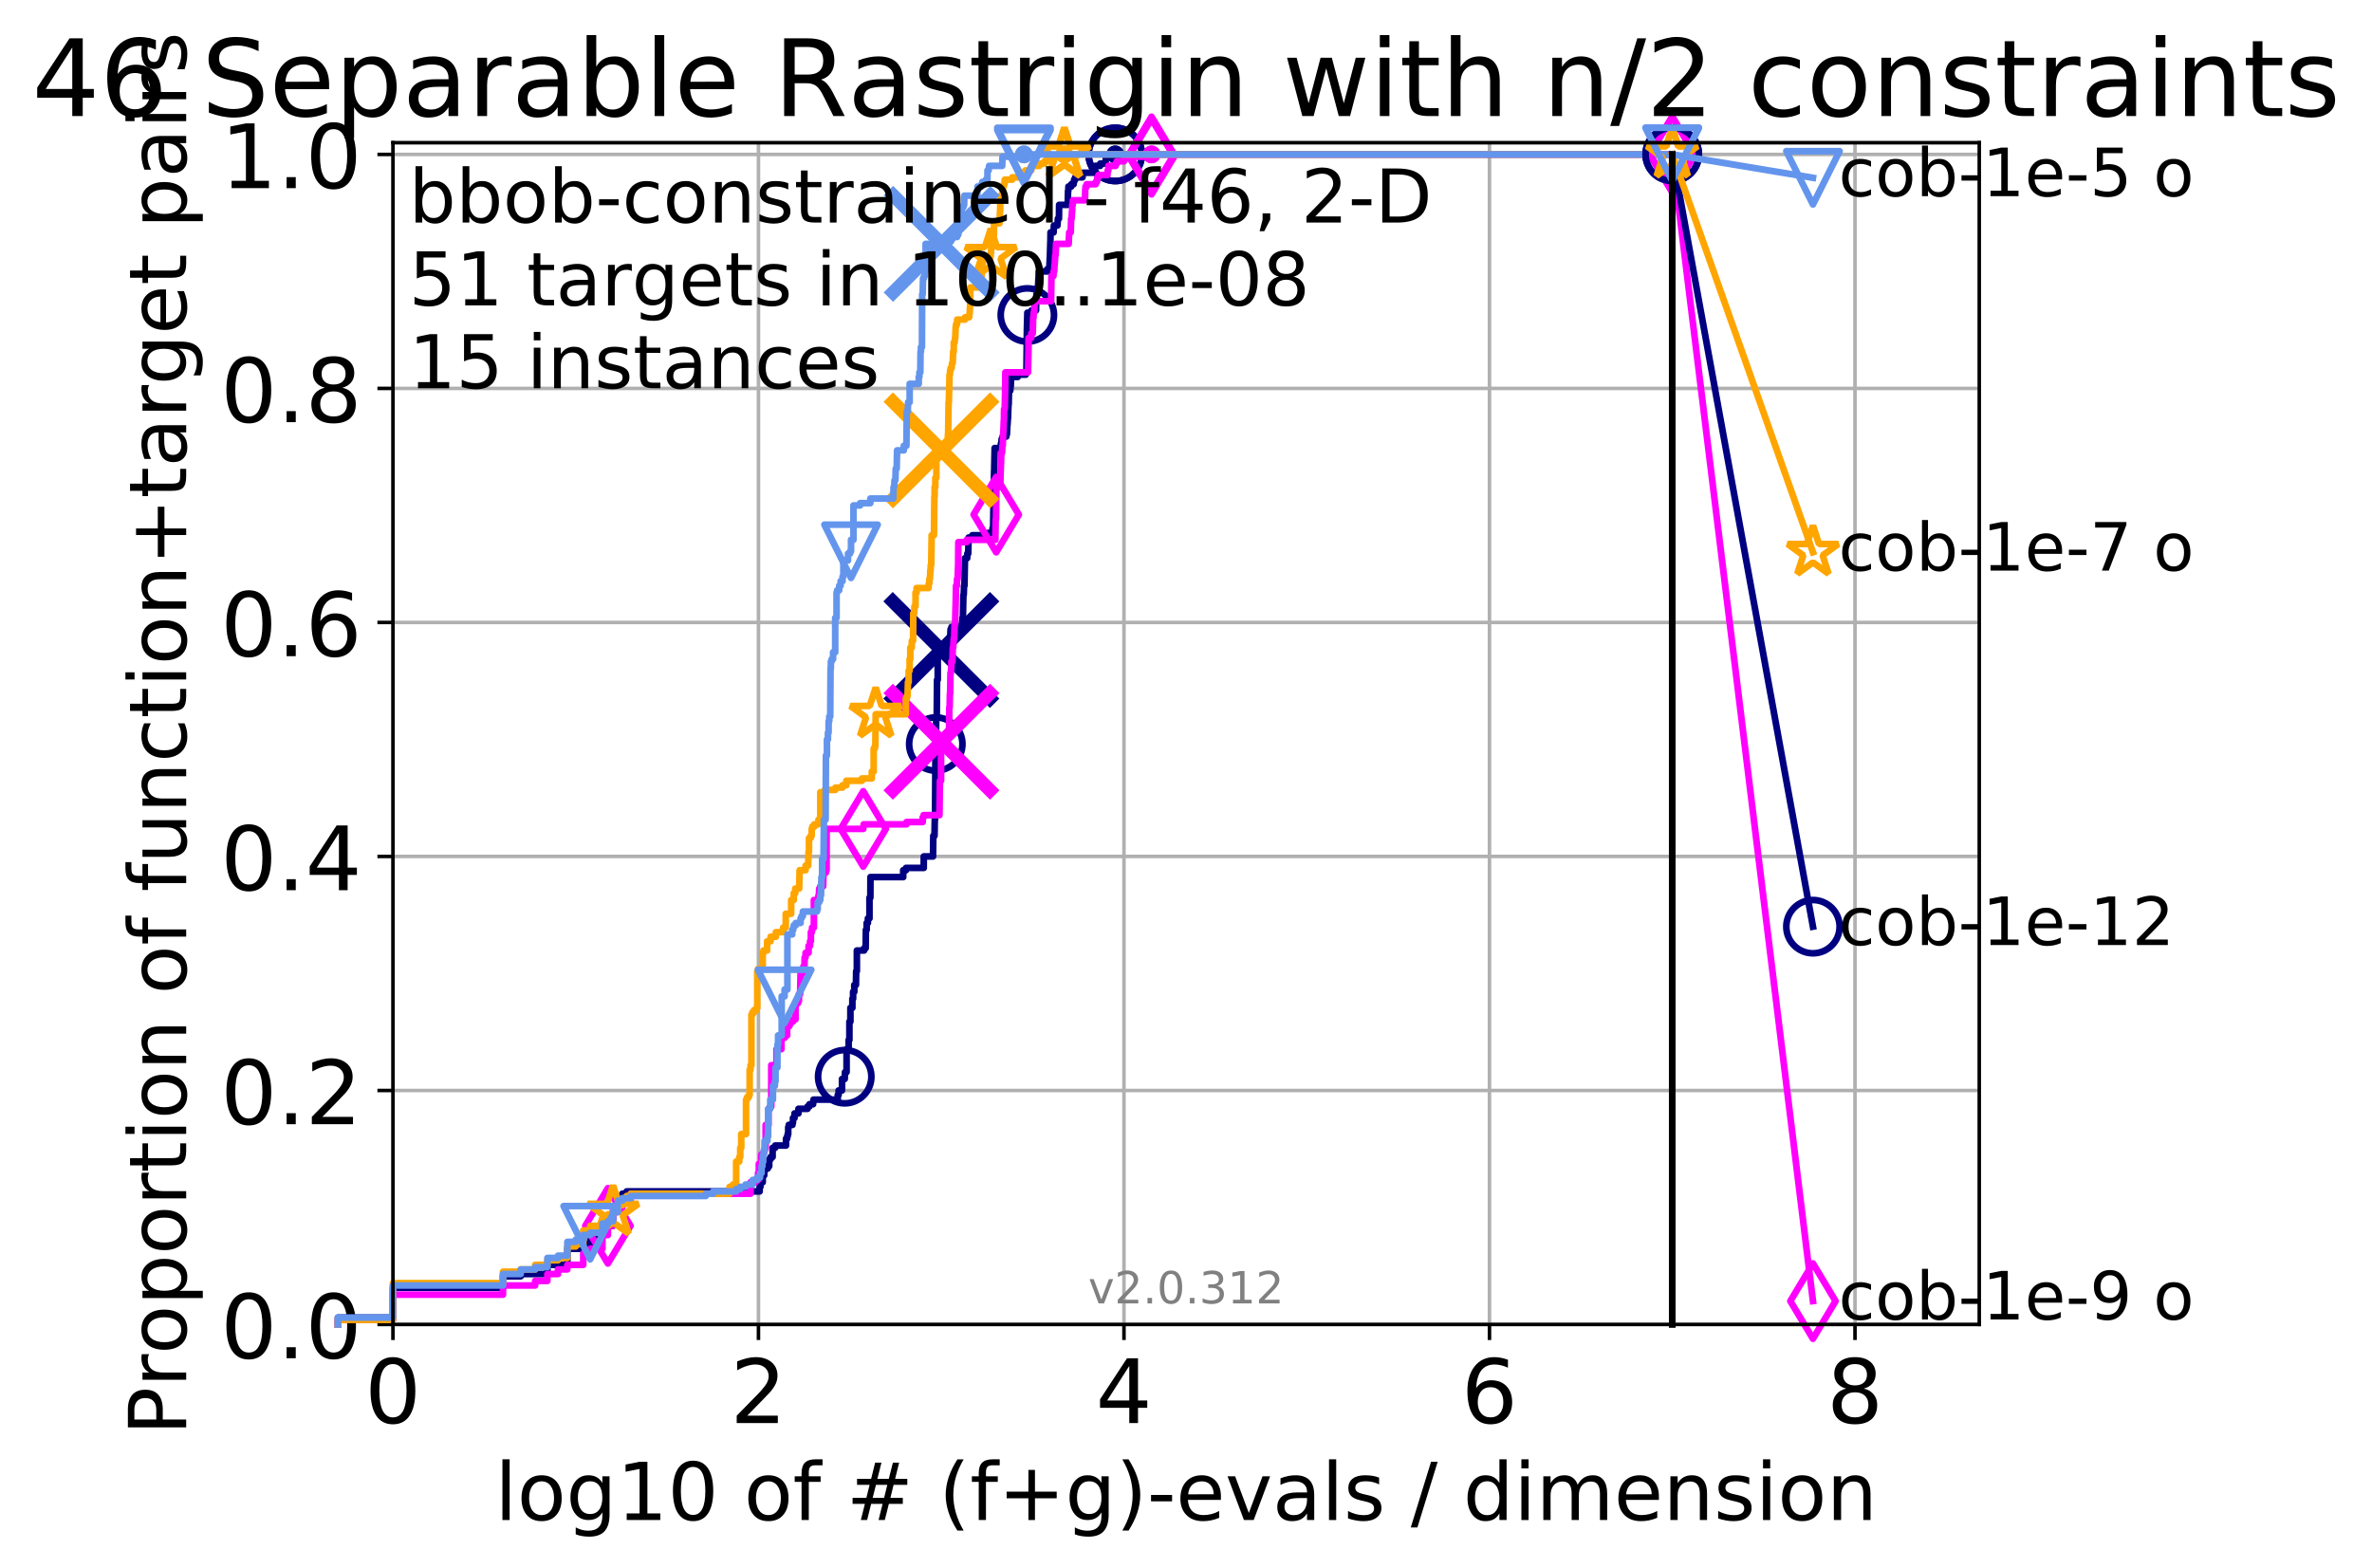 <?xml version="1.0" encoding="utf-8" standalone="no"?>
<!DOCTYPE svg PUBLIC "-//W3C//DTD SVG 1.1//EN"
  "http://www.w3.org/Graphics/SVG/1.1/DTD/svg11.dtd">
<!-- Created with matplotlib (http://matplotlib.org/) -->
<svg height="353pt" version="1.1" viewBox="0 0 534 353" width="534pt" xmlns="http://www.w3.org/2000/svg" xmlns:xlink="http://www.w3.org/1999/xlink">
 <defs>
  <style type="text/css">
*{stroke-linecap:butt;stroke-linejoin:round;}
  </style>
 </defs>
 <g id="figure_1">
  <g id="patch_1">
   <path d="M 0 353.222 
L 534.049 353.222 
L 534.049 0 
L 0 0 
z
" style="fill:#ffffff;"/>
  </g>
  <g id="axes_1">
   <g id="patch_2">
    <path d="M 88.464 298.245 
L 445.584 298.245 
L 445.584 32.133 
L 88.464 32.133 
z
" style="fill:#ffffff;"/>
   </g>
   <g id="matplotlib.axis_1">
    <g id="xtick_1">
     <g id="line2d_1">
      <path clip-path="url(#p4b68ec19f2)" d="M 88.464 298.245 
L 88.464 32.133 
" style="fill:none;stroke:#b0b0b0;stroke-linecap:square;stroke-width:0.8;"/>
     </g>
     <g id="line2d_2">
      <defs>
       <path d="M 0 0 
L 0 3.5 
" id="mbfd7c5b1d9" style="stroke:#000000;stroke-width:0.8;"/>
      </defs>
      <g>
       <use style="stroke:#000000;stroke-width:0.8;" x="88.464" xlink:href="#mbfd7c5b1d9" y="298.245"/>
      </g>
     </g>
     <g id="text_1">
      <!-- 0 -->
      <defs>
       <path d="M 31.781 66.406 
Q 24.172 66.406 20.328 58.906 
Q 16.5 51.422 16.5 36.375 
Q 16.5 21.391 20.328 13.891 
Q 24.172 6.391 31.781 6.391 
Q 39.453 6.391 43.281 13.891 
Q 47.125 21.391 47.125 36.375 
Q 47.125 51.422 43.281 58.906 
Q 39.453 66.406 31.781 66.406 
z
M 31.781 74.219 
Q 44.047 74.219 50.516 64.516 
Q 56.984 54.828 56.984 36.375 
Q 56.984 17.969 50.516 8.266 
Q 44.047 -1.422 31.781 -1.422 
Q 19.531 -1.422 13.062 8.266 
Q 6.594 17.969 6.594 36.375 
Q 6.594 54.828 13.062 64.516 
Q 19.531 74.219 31.781 74.219 
z
" id="DejaVuSans-30"/>
      </defs>
      <g transform="translate(82.102 320.442)scale(0.2 -0.2)">
       <use xlink:href="#DejaVuSans-30"/>
      </g>
     </g>
    </g>
    <g id="xtick_2">
     <g id="line2d_3">
      <path clip-path="url(#p4b68ec19f2)" d="M 170.75 298.245 
L 170.75 32.133 
" style="fill:none;stroke:#b0b0b0;stroke-linecap:square;stroke-width:0.8;"/>
     </g>
     <g id="line2d_4">
      <g>
       <use style="stroke:#000000;stroke-width:0.8;" x="170.75" xlink:href="#mbfd7c5b1d9" y="298.245"/>
      </g>
     </g>
     <g id="text_2">
      <!-- 2 -->
      <defs>
       <path d="M 19.188 8.297 
L 53.609 8.297 
L 53.609 0 
L 7.328 0 
L 7.328 8.297 
Q 12.938 14.109 22.625 23.891 
Q 32.328 33.688 34.812 36.531 
Q 39.547 41.844 41.422 45.531 
Q 43.312 49.219 43.312 52.781 
Q 43.312 58.594 39.234 62.25 
Q 35.156 65.922 28.609 65.922 
Q 23.969 65.922 18.812 64.312 
Q 13.672 62.703 7.812 59.422 
L 7.812 69.391 
Q 13.766 71.781 18.938 73 
Q 24.125 74.219 28.422 74.219 
Q 39.75 74.219 46.484 68.547 
Q 53.219 62.891 53.219 53.422 
Q 53.219 48.922 51.531 44.891 
Q 49.859 40.875 45.406 35.406 
Q 44.188 33.984 37.641 27.219 
Q 31.109 20.453 19.188 8.297 
z
" id="DejaVuSans-32"/>
      </defs>
      <g transform="translate(164.388 320.442)scale(0.2 -0.2)">
       <use xlink:href="#DejaVuSans-32"/>
      </g>
     </g>
    </g>
    <g id="xtick_3">
     <g id="line2d_5">
      <path clip-path="url(#p4b68ec19f2)" d="M 253.036 298.245 
L 253.036 32.133 
" style="fill:none;stroke:#b0b0b0;stroke-linecap:square;stroke-width:0.8;"/>
     </g>
     <g id="line2d_6">
      <g>
       <use style="stroke:#000000;stroke-width:0.8;" x="253.036" xlink:href="#mbfd7c5b1d9" y="298.245"/>
      </g>
     </g>
     <g id="text_3">
      <!-- 4 -->
      <defs>
       <path d="M 37.797 64.312 
L 12.891 25.391 
L 37.797 25.391 
z
M 35.203 72.906 
L 47.609 72.906 
L 47.609 25.391 
L 58.016 25.391 
L 58.016 17.188 
L 47.609 17.188 
L 47.609 0 
L 37.797 0 
L 37.797 17.188 
L 4.891 17.188 
L 4.891 26.703 
z
" id="DejaVuSans-34"/>
      </defs>
      <g transform="translate(246.673 320.442)scale(0.2 -0.2)">
       <use xlink:href="#DejaVuSans-34"/>
      </g>
     </g>
    </g>
    <g id="xtick_4">
     <g id="line2d_7">
      <path clip-path="url(#p4b68ec19f2)" d="M 335.322 298.245 
L 335.322 32.133 
" style="fill:none;stroke:#b0b0b0;stroke-linecap:square;stroke-width:0.8;"/>
     </g>
     <g id="line2d_8">
      <g>
       <use style="stroke:#000000;stroke-width:0.8;" x="335.322" xlink:href="#mbfd7c5b1d9" y="298.245"/>
      </g>
     </g>
     <g id="text_4">
      <!-- 6 -->
      <defs>
       <path d="M 33.016 40.375 
Q 26.375 40.375 22.484 35.828 
Q 18.609 31.297 18.609 23.391 
Q 18.609 15.531 22.484 10.953 
Q 26.375 6.391 33.016 6.391 
Q 39.656 6.391 43.531 10.953 
Q 47.406 15.531 47.406 23.391 
Q 47.406 31.297 43.531 35.828 
Q 39.656 40.375 33.016 40.375 
z
M 52.594 71.297 
L 52.594 62.312 
Q 48.875 64.062 45.094 64.984 
Q 41.312 65.922 37.594 65.922 
Q 27.828 65.922 22.672 59.328 
Q 17.531 52.734 16.797 39.406 
Q 19.672 43.656 24.016 45.922 
Q 28.375 48.188 33.594 48.188 
Q 44.578 48.188 50.953 41.516 
Q 57.328 34.859 57.328 23.391 
Q 57.328 12.156 50.688 5.359 
Q 44.047 -1.422 33.016 -1.422 
Q 20.359 -1.422 13.672 8.266 
Q 6.984 17.969 6.984 36.375 
Q 6.984 53.656 15.188 63.938 
Q 23.391 74.219 37.203 74.219 
Q 40.922 74.219 44.703 73.484 
Q 48.484 72.75 52.594 71.297 
z
" id="DejaVuSans-36"/>
      </defs>
      <g transform="translate(328.959 320.442)scale(0.2 -0.2)">
       <use xlink:href="#DejaVuSans-36"/>
      </g>
     </g>
    </g>
    <g id="xtick_5">
     <g id="line2d_9">
      <path clip-path="url(#p4b68ec19f2)" d="M 417.607 298.245 
L 417.607 32.133 
" style="fill:none;stroke:#b0b0b0;stroke-linecap:square;stroke-width:0.8;"/>
     </g>
     <g id="line2d_10">
      <g>
       <use style="stroke:#000000;stroke-width:0.8;" x="417.607" xlink:href="#mbfd7c5b1d9" y="298.245"/>
      </g>
     </g>
     <g id="text_5">
      <!-- 8 -->
      <defs>
       <path d="M 31.781 34.625 
Q 24.75 34.625 20.719 30.859 
Q 16.703 27.094 16.703 20.516 
Q 16.703 13.922 20.719 10.156 
Q 24.75 6.391 31.781 6.391 
Q 38.812 6.391 42.859 10.172 
Q 46.922 13.969 46.922 20.516 
Q 46.922 27.094 42.891 30.859 
Q 38.875 34.625 31.781 34.625 
z
M 21.922 38.812 
Q 15.578 40.375 12.031 44.719 
Q 8.5 49.078 8.5 55.328 
Q 8.5 64.062 14.719 69.141 
Q 20.953 74.219 31.781 74.219 
Q 42.672 74.219 48.875 69.141 
Q 55.078 64.062 55.078 55.328 
Q 55.078 49.078 51.531 44.719 
Q 48 40.375 41.703 38.812 
Q 48.828 37.156 52.797 32.312 
Q 56.781 27.484 56.781 20.516 
Q 56.781 9.906 50.312 4.234 
Q 43.844 -1.422 31.781 -1.422 
Q 19.734 -1.422 13.25 4.234 
Q 6.781 9.906 6.781 20.516 
Q 6.781 27.484 10.781 32.312 
Q 14.797 37.156 21.922 38.812 
z
M 18.312 54.391 
Q 18.312 48.734 21.844 45.562 
Q 25.391 42.391 31.781 42.391 
Q 38.141 42.391 41.719 45.562 
Q 45.312 48.734 45.312 54.391 
Q 45.312 60.062 41.719 63.234 
Q 38.141 66.406 31.781 66.406 
Q 25.391 66.406 21.844 63.234 
Q 18.312 60.062 18.312 54.391 
z
" id="DejaVuSans-38"/>
      </defs>
      <g transform="translate(411.245 320.442)scale(0.2 -0.2)">
       <use xlink:href="#DejaVuSans-38"/>
      </g>
     </g>
    </g>
    <g id="text_6">
     <!-- log10 of # (f+g)-evals / dimension -->
     <defs>
      <path d="M 9.422 75.984 
L 18.406 75.984 
L 18.406 0 
L 9.422 0 
z
" id="DejaVuSans-6c"/>
      <path d="M 30.609 48.391 
Q 23.391 48.391 19.188 42.75 
Q 14.984 37.109 14.984 27.297 
Q 14.984 17.484 19.156 11.844 
Q 23.344 6.203 30.609 6.203 
Q 37.797 6.203 41.984 11.859 
Q 46.188 17.531 46.188 27.297 
Q 46.188 37.016 41.984 42.703 
Q 37.797 48.391 30.609 48.391 
z
M 30.609 56 
Q 42.328 56 49.016 48.375 
Q 55.719 40.766 55.719 27.297 
Q 55.719 13.875 49.016 6.219 
Q 42.328 -1.422 30.609 -1.422 
Q 18.844 -1.422 12.172 6.219 
Q 5.516 13.875 5.516 27.297 
Q 5.516 40.766 12.172 48.375 
Q 18.844 56 30.609 56 
z
" id="DejaVuSans-6f"/>
      <path d="M 45.406 27.984 
Q 45.406 37.75 41.375 43.109 
Q 37.359 48.484 30.078 48.484 
Q 22.859 48.484 18.828 43.109 
Q 14.797 37.75 14.797 27.984 
Q 14.797 18.266 18.828 12.891 
Q 22.859 7.516 30.078 7.516 
Q 37.359 7.516 41.375 12.891 
Q 45.406 18.266 45.406 27.984 
z
M 54.391 6.781 
Q 54.391 -7.172 48.188 -13.984 
Q 42 -20.797 29.203 -20.797 
Q 24.469 -20.797 20.266 -20.094 
Q 16.062 -19.391 12.109 -17.922 
L 12.109 -9.188 
Q 16.062 -11.328 19.922 -12.344 
Q 23.781 -13.375 27.781 -13.375 
Q 36.625 -13.375 41.016 -8.766 
Q 45.406 -4.156 45.406 5.172 
L 45.406 9.625 
Q 42.625 4.781 38.281 2.391 
Q 33.938 0 27.875 0 
Q 17.828 0 11.672 7.656 
Q 5.516 15.328 5.516 27.984 
Q 5.516 40.672 11.672 48.328 
Q 17.828 56 27.875 56 
Q 33.938 56 38.281 53.609 
Q 42.625 51.219 45.406 46.391 
L 45.406 54.688 
L 54.391 54.688 
z
" id="DejaVuSans-67"/>
      <path d="M 12.406 8.297 
L 28.516 8.297 
L 28.516 63.922 
L 10.984 60.406 
L 10.984 69.391 
L 28.422 72.906 
L 38.281 72.906 
L 38.281 8.297 
L 54.391 8.297 
L 54.391 0 
L 12.406 0 
z
" id="DejaVuSans-31"/>
      <path id="DejaVuSans-20"/>
      <path d="M 37.109 75.984 
L 37.109 68.5 
L 28.516 68.5 
Q 23.688 68.5 21.797 66.547 
Q 19.922 64.594 19.922 59.516 
L 19.922 54.688 
L 34.719 54.688 
L 34.719 47.703 
L 19.922 47.703 
L 19.922 0 
L 10.891 0 
L 10.891 47.703 
L 2.297 47.703 
L 2.297 54.688 
L 10.891 54.688 
L 10.891 58.5 
Q 10.891 67.625 15.141 71.797 
Q 19.391 75.984 28.609 75.984 
z
" id="DejaVuSans-66"/>
      <path d="M 51.125 44 
L 36.922 44 
L 32.812 27.688 
L 47.125 27.688 
z
M 43.797 71.781 
L 38.719 51.516 
L 52.984 51.516 
L 58.109 71.781 
L 65.922 71.781 
L 60.891 51.516 
L 76.125 51.516 
L 76.125 44 
L 58.984 44 
L 54.984 27.688 
L 70.516 27.688 
L 70.516 20.219 
L 53.078 20.219 
L 48 0 
L 40.188 0 
L 45.219 20.219 
L 30.906 20.219 
L 25.875 0 
L 18.016 0 
L 23.094 20.219 
L 7.719 20.219 
L 7.719 27.688 
L 24.906 27.688 
L 29 44 
L 13.281 44 
L 13.281 51.516 
L 30.906 51.516 
L 35.891 71.781 
z
" id="DejaVuSans-23"/>
      <path d="M 31 75.875 
Q 24.469 64.656 21.281 53.656 
Q 18.109 42.672 18.109 31.391 
Q 18.109 20.125 21.312 9.062 
Q 24.516 -2 31 -13.188 
L 23.188 -13.188 
Q 15.875 -1.703 12.234 9.375 
Q 8.594 20.453 8.594 31.391 
Q 8.594 42.281 12.203 53.312 
Q 15.828 64.359 23.188 75.875 
z
" id="DejaVuSans-28"/>
      <path d="M 46 62.703 
L 46 35.5 
L 73.188 35.5 
L 73.188 27.203 
L 46 27.203 
L 46 0 
L 37.797 0 
L 37.797 27.203 
L 10.594 27.203 
L 10.594 35.5 
L 37.797 35.5 
L 37.797 62.703 
z
" id="DejaVuSans-2b"/>
      <path d="M 8.016 75.875 
L 15.828 75.875 
Q 23.141 64.359 26.781 53.312 
Q 30.422 42.281 30.422 31.391 
Q 30.422 20.453 26.781 9.375 
Q 23.141 -1.703 15.828 -13.188 
L 8.016 -13.188 
Q 14.5 -2 17.703 9.062 
Q 20.906 20.125 20.906 31.391 
Q 20.906 42.672 17.703 53.656 
Q 14.5 64.656 8.016 75.875 
z
" id="DejaVuSans-29"/>
      <path d="M 4.891 31.391 
L 31.203 31.391 
L 31.203 23.391 
L 4.891 23.391 
z
" id="DejaVuSans-2d"/>
      <path d="M 56.203 29.594 
L 56.203 25.203 
L 14.891 25.203 
Q 15.484 15.922 20.484 11.062 
Q 25.484 6.203 34.422 6.203 
Q 39.594 6.203 44.453 7.469 
Q 49.312 8.734 54.109 11.281 
L 54.109 2.781 
Q 49.266 0.734 44.188 -0.344 
Q 39.109 -1.422 33.891 -1.422 
Q 20.797 -1.422 13.156 6.188 
Q 5.516 13.812 5.516 26.812 
Q 5.516 40.234 12.766 48.109 
Q 20.016 56 32.328 56 
Q 43.359 56 49.781 48.891 
Q 56.203 41.797 56.203 29.594 
z
M 47.219 32.234 
Q 47.125 39.594 43.094 43.984 
Q 39.062 48.391 32.422 48.391 
Q 24.906 48.391 20.391 44.141 
Q 15.875 39.891 15.188 32.172 
z
" id="DejaVuSans-65"/>
      <path d="M 2.984 54.688 
L 12.5 54.688 
L 29.594 8.797 
L 46.688 54.688 
L 56.203 54.688 
L 35.688 0 
L 23.484 0 
z
" id="DejaVuSans-76"/>
      <path d="M 34.281 27.484 
Q 23.391 27.484 19.188 25 
Q 14.984 22.516 14.984 16.5 
Q 14.984 11.719 18.141 8.906 
Q 21.297 6.109 26.703 6.109 
Q 34.188 6.109 38.703 11.406 
Q 43.219 16.703 43.219 25.484 
L 43.219 27.484 
z
M 52.203 31.203 
L 52.203 0 
L 43.219 0 
L 43.219 8.297 
Q 40.141 3.328 35.547 0.953 
Q 30.953 -1.422 24.312 -1.422 
Q 15.922 -1.422 10.953 3.297 
Q 6 8.016 6 15.922 
Q 6 25.141 12.172 29.828 
Q 18.359 34.516 30.609 34.516 
L 43.219 34.516 
L 43.219 35.406 
Q 43.219 41.609 39.141 45 
Q 35.062 48.391 27.688 48.391 
Q 23 48.391 18.547 47.266 
Q 14.109 46.141 10.016 43.891 
L 10.016 52.203 
Q 14.938 54.109 19.578 55.047 
Q 24.219 56 28.609 56 
Q 40.484 56 46.344 49.844 
Q 52.203 43.703 52.203 31.203 
z
" id="DejaVuSans-61"/>
      <path d="M 44.281 53.078 
L 44.281 44.578 
Q 40.484 46.531 36.375 47.5 
Q 32.281 48.484 27.875 48.484 
Q 21.188 48.484 17.844 46.438 
Q 14.5 44.391 14.5 40.281 
Q 14.5 37.156 16.891 35.375 
Q 19.281 33.594 26.516 31.984 
L 29.594 31.297 
Q 39.156 29.25 43.188 25.516 
Q 47.219 21.781 47.219 15.094 
Q 47.219 7.469 41.188 3.016 
Q 35.156 -1.422 24.609 -1.422 
Q 20.219 -1.422 15.453 -0.562 
Q 10.688 0.297 5.422 2 
L 5.422 11.281 
Q 10.406 8.688 15.234 7.391 
Q 20.062 6.109 24.812 6.109 
Q 31.156 6.109 34.562 8.281 
Q 37.984 10.453 37.984 14.406 
Q 37.984 18.062 35.516 20.016 
Q 33.062 21.969 24.703 23.781 
L 21.578 24.516 
Q 13.234 26.266 9.516 29.906 
Q 5.812 33.547 5.812 39.891 
Q 5.812 47.609 11.281 51.797 
Q 16.75 56 26.812 56 
Q 31.781 56 36.172 55.266 
Q 40.578 54.547 44.281 53.078 
z
" id="DejaVuSans-73"/>
      <path d="M 25.391 72.906 
L 33.688 72.906 
L 8.297 -9.281 
L 0 -9.281 
z
" id="DejaVuSans-2f"/>
      <path d="M 45.406 46.391 
L 45.406 75.984 
L 54.391 75.984 
L 54.391 0 
L 45.406 0 
L 45.406 8.203 
Q 42.578 3.328 38.25 0.953 
Q 33.938 -1.422 27.875 -1.422 
Q 17.969 -1.422 11.734 6.484 
Q 5.516 14.406 5.516 27.297 
Q 5.516 40.188 11.734 48.094 
Q 17.969 56 27.875 56 
Q 33.938 56 38.25 53.625 
Q 42.578 51.266 45.406 46.391 
z
M 14.797 27.297 
Q 14.797 17.391 18.875 11.75 
Q 22.953 6.109 30.078 6.109 
Q 37.203 6.109 41.297 11.75 
Q 45.406 17.391 45.406 27.297 
Q 45.406 37.203 41.297 42.844 
Q 37.203 48.484 30.078 48.484 
Q 22.953 48.484 18.875 42.844 
Q 14.797 37.203 14.797 27.297 
z
" id="DejaVuSans-64"/>
      <path d="M 9.422 54.688 
L 18.406 54.688 
L 18.406 0 
L 9.422 0 
z
M 9.422 75.984 
L 18.406 75.984 
L 18.406 64.594 
L 9.422 64.594 
z
" id="DejaVuSans-69"/>
      <path d="M 52 44.188 
Q 55.375 50.25 60.062 53.125 
Q 64.75 56 71.094 56 
Q 79.641 56 84.281 50.016 
Q 88.922 44.047 88.922 33.016 
L 88.922 0 
L 79.891 0 
L 79.891 32.719 
Q 79.891 40.578 77.094 44.375 
Q 74.312 48.188 68.609 48.188 
Q 61.625 48.188 57.562 43.547 
Q 53.516 38.922 53.516 30.906 
L 53.516 0 
L 44.484 0 
L 44.484 32.719 
Q 44.484 40.625 41.703 44.406 
Q 38.922 48.188 33.109 48.188 
Q 26.219 48.188 22.156 43.531 
Q 18.109 38.875 18.109 30.906 
L 18.109 0 
L 9.078 0 
L 9.078 54.688 
L 18.109 54.688 
L 18.109 46.188 
Q 21.188 51.219 25.484 53.609 
Q 29.781 56 35.688 56 
Q 41.656 56 45.828 52.969 
Q 50 49.953 52 44.188 
z
" id="DejaVuSans-6d"/>
      <path d="M 54.891 33.016 
L 54.891 0 
L 45.906 0 
L 45.906 32.719 
Q 45.906 40.484 42.875 44.328 
Q 39.844 48.188 33.797 48.188 
Q 26.516 48.188 22.312 43.547 
Q 18.109 38.922 18.109 30.906 
L 18.109 0 
L 9.078 0 
L 9.078 54.688 
L 18.109 54.688 
L 18.109 46.188 
Q 21.344 51.125 25.703 53.562 
Q 30.078 56 35.797 56 
Q 45.219 56 50.047 50.172 
Q 54.891 44.344 54.891 33.016 
z
" id="DejaVuSans-6e"/>
     </defs>
     <g transform="translate(111.417 342.279)scale(0.18 -0.18)">
      <use xlink:href="#DejaVuSans-6c"/>
      <use x="27.783" xlink:href="#DejaVuSans-6f"/>
      <use x="88.965" xlink:href="#DejaVuSans-67"/>
      <use x="152.441" xlink:href="#DejaVuSans-31"/>
      <use x="216.064" xlink:href="#DejaVuSans-30"/>
      <use x="279.688" xlink:href="#DejaVuSans-20"/>
      <use x="311.475" xlink:href="#DejaVuSans-6f"/>
      <use x="372.656" xlink:href="#DejaVuSans-66"/>
      <use x="407.861" xlink:href="#DejaVuSans-20"/>
      <use x="439.648" xlink:href="#DejaVuSans-23"/>
      <use x="523.438" xlink:href="#DejaVuSans-20"/>
      <use x="555.225" xlink:href="#DejaVuSans-28"/>
      <use x="594.238" xlink:href="#DejaVuSans-66"/>
      <use x="629.443" xlink:href="#DejaVuSans-2b"/>
      <use x="713.232" xlink:href="#DejaVuSans-67"/>
      <use x="776.709" xlink:href="#DejaVuSans-29"/>
      <use x="815.723" xlink:href="#DejaVuSans-2d"/>
      <use x="851.807" xlink:href="#DejaVuSans-65"/>
      <use x="913.33" xlink:href="#DejaVuSans-76"/>
      <use x="972.51" xlink:href="#DejaVuSans-61"/>
      <use x="1033.789" xlink:href="#DejaVuSans-6c"/>
      <use x="1061.572" xlink:href="#DejaVuSans-73"/>
      <use x="1113.672" xlink:href="#DejaVuSans-20"/>
      <use x="1145.459" xlink:href="#DejaVuSans-2f"/>
      <use x="1179.15" xlink:href="#DejaVuSans-20"/>
      <use x="1210.938" xlink:href="#DejaVuSans-64"/>
      <use x="1274.414" xlink:href="#DejaVuSans-69"/>
      <use x="1302.197" xlink:href="#DejaVuSans-6d"/>
      <use x="1399.609" xlink:href="#DejaVuSans-65"/>
      <use x="1461.133" xlink:href="#DejaVuSans-6e"/>
      <use x="1524.512" xlink:href="#DejaVuSans-73"/>
      <use x="1576.611" xlink:href="#DejaVuSans-69"/>
      <use x="1604.395" xlink:href="#DejaVuSans-6f"/>
      <use x="1665.576" xlink:href="#DejaVuSans-6e"/>
     </g>
    </g>
   </g>
   <g id="matplotlib.axis_2">
    <g id="ytick_1">
     <g id="line2d_11">
      <path clip-path="url(#p4b68ec19f2)" d="M 88.464 298.245 
L 445.584 298.245 
" style="fill:none;stroke:#b0b0b0;stroke-linecap:square;stroke-width:0.8;"/>
     </g>
     <g id="line2d_12">
      <defs>
       <path d="M 0 0 
L -3.5 0 
" id="m999bcd7f35" style="stroke:#000000;stroke-width:0.8;"/>
      </defs>
      <g>
       <use style="stroke:#000000;stroke-width:0.8;" x="88.464" xlink:href="#m999bcd7f35" y="298.245"/>
      </g>
     </g>
     <g id="text_7">
      <!-- 0.0 -->
      <defs>
       <path d="M 10.688 12.406 
L 21 12.406 
L 21 0 
L 10.688 0 
z
" id="DejaVuSans-2e"/>
      </defs>
      <g transform="translate(49.658 305.844)scale(0.2 -0.2)">
       <use xlink:href="#DejaVuSans-30"/>
       <use x="63.623" xlink:href="#DejaVuSans-2e"/>
       <use x="95.41" xlink:href="#DejaVuSans-30"/>
      </g>
     </g>
    </g>
    <g id="ytick_2">
     <g id="line2d_13">
      <path clip-path="url(#p4b68ec19f2)" d="M 88.464 245.55 
L 445.584 245.55 
" style="fill:none;stroke:#b0b0b0;stroke-linecap:square;stroke-width:0.8;"/>
     </g>
     <g id="line2d_14">
      <g>
       <use style="stroke:#000000;stroke-width:0.8;" x="88.464" xlink:href="#m999bcd7f35" y="245.55"/>
      </g>
     </g>
     <g id="text_8">
      <!-- 0.2 -->
      <g transform="translate(49.658 253.148)scale(0.2 -0.2)">
       <use xlink:href="#DejaVuSans-30"/>
       <use x="63.623" xlink:href="#DejaVuSans-2e"/>
       <use x="95.41" xlink:href="#DejaVuSans-32"/>
      </g>
     </g>
    </g>
    <g id="ytick_3">
     <g id="line2d_15">
      <path clip-path="url(#p4b68ec19f2)" d="M 88.464 192.854 
L 445.584 192.854 
" style="fill:none;stroke:#b0b0b0;stroke-linecap:square;stroke-width:0.8;"/>
     </g>
     <g id="line2d_16">
      <g>
       <use style="stroke:#000000;stroke-width:0.8;" x="88.464" xlink:href="#m999bcd7f35" y="192.854"/>
      </g>
     </g>
     <g id="text_9">
      <!-- 0.4 -->
      <g transform="translate(49.658 200.453)scale(0.2 -0.2)">
       <use xlink:href="#DejaVuSans-30"/>
       <use x="63.623" xlink:href="#DejaVuSans-2e"/>
       <use x="95.41" xlink:href="#DejaVuSans-34"/>
      </g>
     </g>
    </g>
    <g id="ytick_4">
     <g id="line2d_17">
      <path clip-path="url(#p4b68ec19f2)" d="M 88.464 140.159 
L 445.584 140.159 
" style="fill:none;stroke:#b0b0b0;stroke-linecap:square;stroke-width:0.8;"/>
     </g>
     <g id="line2d_18">
      <g>
       <use style="stroke:#000000;stroke-width:0.8;" x="88.464" xlink:href="#m999bcd7f35" y="140.159"/>
      </g>
     </g>
     <g id="text_10">
      <!-- 0.6 -->
      <g transform="translate(49.658 147.757)scale(0.2 -0.2)">
       <use xlink:href="#DejaVuSans-30"/>
       <use x="63.623" xlink:href="#DejaVuSans-2e"/>
       <use x="95.41" xlink:href="#DejaVuSans-36"/>
      </g>
     </g>
    </g>
    <g id="ytick_5">
     <g id="line2d_19">
      <path clip-path="url(#p4b68ec19f2)" d="M 88.464 87.464 
L 445.584 87.464 
" style="fill:none;stroke:#b0b0b0;stroke-linecap:square;stroke-width:0.8;"/>
     </g>
     <g id="line2d_20">
      <g>
       <use style="stroke:#000000;stroke-width:0.8;" x="88.464" xlink:href="#m999bcd7f35" y="87.464"/>
      </g>
     </g>
     <g id="text_11">
      <!-- 0.8 -->
      <g transform="translate(49.658 95.062)scale(0.2 -0.2)">
       <use xlink:href="#DejaVuSans-30"/>
       <use x="63.623" xlink:href="#DejaVuSans-2e"/>
       <use x="95.41" xlink:href="#DejaVuSans-38"/>
      </g>
     </g>
    </g>
    <g id="ytick_6">
     <g id="line2d_21">
      <path clip-path="url(#p4b68ec19f2)" d="M 88.464 34.768 
L 445.584 34.768 
" style="fill:none;stroke:#b0b0b0;stroke-linecap:square;stroke-width:0.8;"/>
     </g>
     <g id="line2d_22">
      <g>
       <use style="stroke:#000000;stroke-width:0.8;" x="88.464" xlink:href="#m999bcd7f35" y="34.768"/>
      </g>
     </g>
     <g id="text_12">
      <!-- 1.0 -->
      <g transform="translate(49.658 42.367)scale(0.2 -0.2)">
       <use xlink:href="#DejaVuSans-31"/>
       <use x="63.623" xlink:href="#DejaVuSans-2e"/>
       <use x="95.41" xlink:href="#DejaVuSans-30"/>
      </g>
     </g>
    </g>
    <g id="text_13">
     <!-- Proportion of function+target pairs -->
     <defs>
      <path d="M 19.672 64.797 
L 19.672 37.406 
L 32.078 37.406 
Q 38.969 37.406 42.719 40.969 
Q 46.484 44.531 46.484 51.125 
Q 46.484 57.672 42.719 61.234 
Q 38.969 64.797 32.078 64.797 
z
M 9.812 72.906 
L 32.078 72.906 
Q 44.344 72.906 50.609 67.359 
Q 56.891 61.812 56.891 51.125 
Q 56.891 40.328 50.609 34.812 
Q 44.344 29.297 32.078 29.297 
L 19.672 29.297 
L 19.672 0 
L 9.812 0 
z
" id="DejaVuSans-50"/>
      <path d="M 41.109 46.297 
Q 39.594 47.172 37.812 47.578 
Q 36.031 48 33.891 48 
Q 26.266 48 22.188 43.047 
Q 18.109 38.094 18.109 28.812 
L 18.109 0 
L 9.078 0 
L 9.078 54.688 
L 18.109 54.688 
L 18.109 46.188 
Q 20.953 51.172 25.484 53.578 
Q 30.031 56 36.531 56 
Q 37.453 56 38.578 55.875 
Q 39.703 55.766 41.062 55.516 
z
" id="DejaVuSans-72"/>
      <path d="M 18.109 8.203 
L 18.109 -20.797 
L 9.078 -20.797 
L 9.078 54.688 
L 18.109 54.688 
L 18.109 46.391 
Q 20.953 51.266 25.266 53.625 
Q 29.594 56 35.594 56 
Q 45.562 56 51.781 48.094 
Q 58.016 40.188 58.016 27.297 
Q 58.016 14.406 51.781 6.484 
Q 45.562 -1.422 35.594 -1.422 
Q 29.594 -1.422 25.266 0.953 
Q 20.953 3.328 18.109 8.203 
z
M 48.688 27.297 
Q 48.688 37.203 44.609 42.844 
Q 40.531 48.484 33.406 48.484 
Q 26.266 48.484 22.188 42.844 
Q 18.109 37.203 18.109 27.297 
Q 18.109 17.391 22.188 11.75 
Q 26.266 6.109 33.406 6.109 
Q 40.531 6.109 44.609 11.75 
Q 48.688 17.391 48.688 27.297 
z
" id="DejaVuSans-70"/>
      <path d="M 18.312 70.219 
L 18.312 54.688 
L 36.812 54.688 
L 36.812 47.703 
L 18.312 47.703 
L 18.312 18.016 
Q 18.312 11.328 20.141 9.422 
Q 21.969 7.516 27.594 7.516 
L 36.812 7.516 
L 36.812 0 
L 27.594 0 
Q 17.188 0 13.234 3.875 
Q 9.281 7.766 9.281 18.016 
L 9.281 47.703 
L 2.688 47.703 
L 2.688 54.688 
L 9.281 54.688 
L 9.281 70.219 
z
" id="DejaVuSans-74"/>
      <path d="M 8.5 21.578 
L 8.5 54.688 
L 17.484 54.688 
L 17.484 21.922 
Q 17.484 14.156 20.5 10.266 
Q 23.531 6.391 29.594 6.391 
Q 36.859 6.391 41.078 11.031 
Q 45.312 15.672 45.312 23.688 
L 45.312 54.688 
L 54.297 54.688 
L 54.297 0 
L 45.312 0 
L 45.312 8.406 
Q 42.047 3.422 37.719 1 
Q 33.406 -1.422 27.688 -1.422 
Q 18.266 -1.422 13.375 4.438 
Q 8.5 10.297 8.5 21.578 
z
M 31.109 56 
z
" id="DejaVuSans-75"/>
      <path d="M 48.781 52.594 
L 48.781 44.188 
Q 44.969 46.297 41.141 47.344 
Q 37.312 48.391 33.406 48.391 
Q 24.656 48.391 19.812 42.844 
Q 14.984 37.312 14.984 27.297 
Q 14.984 17.281 19.812 11.734 
Q 24.656 6.203 33.406 6.203 
Q 37.312 6.203 41.141 7.25 
Q 44.969 8.297 48.781 10.406 
L 48.781 2.094 
Q 45.016 0.344 40.984 -0.531 
Q 36.969 -1.422 32.422 -1.422 
Q 20.062 -1.422 12.781 6.344 
Q 5.516 14.109 5.516 27.297 
Q 5.516 40.672 12.859 48.328 
Q 20.219 56 33.016 56 
Q 37.156 56 41.109 55.141 
Q 45.062 54.297 48.781 52.594 
z
" id="DejaVuSans-63"/>
     </defs>
     <g transform="translate(41.915 323.179)rotate(-90)scale(0.18 -0.18)">
      <use xlink:href="#DejaVuSans-50"/>
      <use x="60.287" xlink:href="#DejaVuSans-72"/>
      <use x="101.369" xlink:href="#DejaVuSans-6f"/>
      <use x="162.551" xlink:href="#DejaVuSans-70"/>
      <use x="226.027" xlink:href="#DejaVuSans-6f"/>
      <use x="287.209" xlink:href="#DejaVuSans-72"/>
      <use x="328.322" xlink:href="#DejaVuSans-74"/>
      <use x="367.531" xlink:href="#DejaVuSans-69"/>
      <use x="395.314" xlink:href="#DejaVuSans-6f"/>
      <use x="456.496" xlink:href="#DejaVuSans-6e"/>
      <use x="519.875" xlink:href="#DejaVuSans-20"/>
      <use x="551.662" xlink:href="#DejaVuSans-6f"/>
      <use x="612.844" xlink:href="#DejaVuSans-66"/>
      <use x="648.049" xlink:href="#DejaVuSans-20"/>
      <use x="679.836" xlink:href="#DejaVuSans-66"/>
      <use x="715.041" xlink:href="#DejaVuSans-75"/>
      <use x="778.42" xlink:href="#DejaVuSans-6e"/>
      <use x="841.799" xlink:href="#DejaVuSans-63"/>
      <use x="896.779" xlink:href="#DejaVuSans-74"/>
      <use x="935.988" xlink:href="#DejaVuSans-69"/>
      <use x="963.771" xlink:href="#DejaVuSans-6f"/>
      <use x="1024.953" xlink:href="#DejaVuSans-6e"/>
      <use x="1088.332" xlink:href="#DejaVuSans-2b"/>
      <use x="1172.121" xlink:href="#DejaVuSans-74"/>
      <use x="1211.33" xlink:href="#DejaVuSans-61"/>
      <use x="1272.609" xlink:href="#DejaVuSans-72"/>
      <use x="1313.707" xlink:href="#DejaVuSans-67"/>
      <use x="1377.184" xlink:href="#DejaVuSans-65"/>
      <use x="1438.707" xlink:href="#DejaVuSans-74"/>
      <use x="1477.916" xlink:href="#DejaVuSans-20"/>
      <use x="1509.703" xlink:href="#DejaVuSans-70"/>
      <use x="1573.18" xlink:href="#DejaVuSans-61"/>
      <use x="1634.459" xlink:href="#DejaVuSans-69"/>
      <use x="1662.242" xlink:href="#DejaVuSans-72"/>
      <use x="1703.355" xlink:href="#DejaVuSans-73"/>
     </g>
    </g>
   </g>
   <g id="line2d_23">
    <defs>
     <path d="M 0 1.5 
C 0.398 1.5 0.779 1.342 1.061 1.061 
C 1.342 0.779 1.5 0.398 1.5 0 
C 1.5 -0.398 1.342 -0.779 1.061 -1.061 
C 0.779 -1.342 0.398 -1.5 0 -1.5 
C -0.398 -1.5 -0.779 -1.342 -1.061 -1.061 
C -1.342 -0.779 -1.5 -0.398 -1.5 0 
C -1.5 0.398 -1.342 0.779 -1.061 1.061 
C -0.779 1.342 -0.398 1.5 0 1.5 
z
" id="m3f3705644c" style="stroke:#000080;"/>
    </defs>
    <g>
     <use style="fill:#000080;stroke:#000080;" x="251.074" xlink:href="#m3f3705644c" y="34.768"/>
     <use style="fill:#000080;stroke:#000080;" x="251.074" xlink:href="#m3f3705644c" y="34.768"/>
    </g>
   </g>
   <g id="line2d_24">
    <path d="M 76.079 298.245 
L 76.079 296.696 
L 88.464 296.696 
L 88.464 289.979 
L 113.235 289.979 
L 113.235 287.396 
L 117.222 287.396 
L 117.222 286.88 
L 123.234 286.88 
L 123.234 284.813 
L 127.725 284.813 
L 127.725 281.197 
L 131.31 281.197 
L 131.31 280.164 
L 132.865 280.164 
L 132.865 278.614 
L 135.619 278.614 
L 135.619 276.547 
L 136.852 276.547 
L 136.852 276.031 
L 138.005 276.031 
L 138.005 272.931 
L 139.089 272.931 
L 139.089 269.831 
L 140.11 269.831 
L 140.11 268.798 
L 141.076 268.798 
L 141.076 268.281 
L 171.016 268.281 
L 171.016 267.248 
L 171.191 267.248 
L 171.191 266.215 
L 171.707 266.215 
L 171.707 264.665 
L 172.042 264.665 
L 172.042 263.632 
L 172.208 263.632 
L 172.208 263.115 
L 172.855 263.115 
L 172.855 262.598 
L 173.17 262.598 
L 173.17 261.049 
L 173.479 261.049 
L 173.479 260.532 
L 173.933 260.532 
L 173.933 258.465 
L 174.522 258.465 
L 174.522 257.949 
L 176.953 257.949 
L 176.953 256.399 
L 177.203 256.399 
L 177.203 255.882 
L 177.328 255.882 
L 177.328 255.366 
L 177.451 255.366 
L 177.451 253.816 
L 177.573 253.816 
L 177.573 253.299 
L 178.407 253.299 
L 178.407 252.783 
L 178.523 252.783 
L 178.523 251.749 
L 178.867 251.749 
L 178.867 250.716 
L 179.752 250.716 
L 179.752 249.683 
L 181.791 249.683 
L 181.791 249.166 
L 182.219 249.166 
L 182.219 248.65 
L 183.046 248.65 
L 183.135 247.616 
L 188.597 247.616 
L 188.597 246.583 
L 188.793 246.583 
L 188.793 245.55 
L 189.558 245.55 
L 189.558 242.967 
L 190.171 242.967 
L 190.231 241.417 
L 190.587 241.417 
L 190.587 236.251 
L 191.052 236.251 
L 191.052 234.184 
L 191.224 234.184 
L 191.224 230.051 
L 191.449 230.051 
L 191.449 226.952 
L 191.893 226.952 
L 191.893 224.885 
L 192.056 224.885 
L 192.056 223.335 
L 192.325 223.335 
L 192.325 221.785 
L 192.695 221.785 
L 192.748 218.686 
L 192.903 218.686 
L 192.903 214.036 
L 194.533 214.036 
L 194.533 213.519 
L 194.884 213.519 
L 194.93 209.386 
L 195.114 209.386 
L 195.114 207.837 
L 195.386 207.837 
L 195.386 206.803 
L 195.743 206.803 
L 195.743 202.154 
L 195.94 202.154 
L 195.962 197.504 
L 203.337 197.504 
L 203.337 195.954 
L 203.96 195.954 
L 203.96 195.438 
L 207.962 195.438 
L 207.962 192.854 
L 210.05 192.854 
L 210.109 188.205 
L 210.384 188.205 
L 210.442 184.589 
L 210.5 184.589 
L 210.596 169.09 
L 210.673 169.09 
L 210.768 161.857 
L 210.882 161.857 
L 210.958 153.075 
L 211.108 153.075 
L 211.108 146.875 
L 211.92 146.875 
L 211.92 146.359 
L 213.58 146.359 
L 213.58 145.842 
L 213.693 145.842 
L 213.742 144.809 
L 213.822 144.809 
L 213.87 143.259 
L 213.934 143.259 
L 213.998 141.709 
L 214.203 141.709 
L 214.203 141.192 
L 216.602 141.192 
L 216.67 139.126 
L 216.779 139.126 
L 216.881 133.96 
L 216.962 133.96 
L 217.029 131.893 
L 217.122 131.893 
L 217.229 126.21 
L 217.242 126.21 
L 217.242 125.694 
L 217.738 125.694 
L 217.771 124.66 
L 217.969 124.66 
L 218.064 121.044 
L 218.898 121.044 
L 218.898 120.527 
L 222.445 120.527 
L 222.445 120.011 
L 223.409 120.011 
L 223.441 118.978 
L 223.581 118.978 
L 223.683 112.261 
L 223.692 112.261 
L 223.798 106.062 
L 223.817 106.062 
L 223.922 100.896 
L 225.235 100.896 
L 225.34 99.863 
L 225.399 99.863 
L 225.508 98.829 
L 225.711 98.829 
L 225.711 98.313 
L 226.533 98.313 
L 226.533 97.796 
L 226.678 97.796 
L 226.779 95.73 
L 226.803 95.73 
L 226.903 94.18 
L 226.926 94.18 
L 227.034 91.08 
L 227.08 91.08 
L 227.141 87.98 
L 227.435 87.98 
L 227.514 86.947 
L 227.547 86.947 
L 227.632 84.88 
L 229.127 84.88 
L 229.127 84.364 
L 230.927 84.364 
L 230.927 83.847 
L 231.074 83.847 
L 231.183 74.031 
L 231.186 74.031 
L 231.286 70.415 
L 232.221 70.415 
L 232.221 69.898 
L 233.237 69.898 
L 233.329 66.282 
L 233.484 66.282 
L 233.505 64.732 
L 233.688 64.732 
L 233.783 62.666 
L 233.809 62.666 
L 233.849 61.116 
L 235.773 61.116 
L 235.773 60.599 
L 236.229 60.599 
L 236.337 58.016 
L 236.355 58.016 
L 236.461 54.4 
L 236.475 54.4 
L 236.5 52.333 
L 237.192 52.333 
L 237.257 50.783 
L 238.053 50.783 
L 238.156 49.234 
L 238.395 49.234 
L 238.437 46.134 
L 240.379 46.134 
L 240.442 43.034 
L 240.496 43.034 
L 240.534 42.001 
L 241.175 42.001 
L 241.175 41.484 
L 241.698 41.484 
L 241.698 40.968 
L 241.816 40.968 
L 241.816 40.451 
L 242.052 40.451 
L 242.052 39.934 
L 243.705 39.934 
L 243.774 38.901 
L 246.49 38.901 
L 246.573 37.351 
L 247.687 37.351 
L 247.687 36.835 
L 248.894 36.835 
L 248.969 35.285 
L 251.074 35.285 
L 251.074 34.768 
L 376.464 34.768 
L 376.464 34.768 
" style="fill:none;stroke:#000080;stroke-linecap:square;stroke-width:1.5;"/>
   </g>
   <g id="line2d_25">
    <defs>
     <path d="M 0 6 
C 1.591 6 3.117 5.368 4.243 4.243 
C 5.368 3.117 6 1.591 6 0 
C 6 -1.591 5.368 -3.117 4.243 -4.243 
C 3.117 -5.368 1.591 -6 0 -6 
C -1.591 -6 -3.117 -5.368 -4.243 -4.243 
C -5.368 -3.117 -6 -1.591 -6 0 
C -6 1.591 -5.368 3.117 -4.243 4.243 
C -3.117 5.368 -1.591 6 0 6 
z
" id="mf9fc68b5a8" style="stroke:#000080;stroke-width:1.5;"/>
    </defs>
    <g>
     <use style="fill:none;stroke:#000080;stroke-width:1.5;" x="190.171" xlink:href="#mf9fc68b5a8" y="242.45"/>
     <use style="fill:none;stroke:#000080;stroke-width:1.5;" x="210.673" xlink:href="#mf9fc68b5a8" y="167.54"/>
     <use style="fill:none;stroke:#000080;stroke-width:1.5;" x="231.286" xlink:href="#mf9fc68b5a8" y="70.932"/>
     <use style="fill:none;stroke:#000080;stroke-width:1.5;" x="251.074" xlink:href="#mf9fc68b5a8" y="34.768"/>
     <use style="fill:none;stroke:#000080;stroke-width:1.5;" x="251.074" xlink:href="#mf9fc68b5a8" y="34.768"/>
     <use style="fill:none;stroke:#000080;stroke-width:1.5;" x="376.464" xlink:href="#mf9fc68b5a8" y="34.768"/>
    </g>
   </g>
   <g id="line2d_26"/>
   <g id="line2d_27">
    <path clip-path="url(#p4b68ec19f2)" d="M 211.92 146.359 
" style="fill:none;stroke:#000080;stroke-linecap:square;stroke-width:1.5;"/>
    <defs>
     <path d="M -12 12 
L 12 -12 
M -12 -12 
L 12 12 
" id="m5cd4e49290" style="stroke:#000080;stroke-width:3;"/>
    </defs>
    <g clip-path="url(#p4b68ec19f2)">
     <use style="fill:#000080;stroke:#000080;stroke-width:3;" x="211.92" xlink:href="#m5cd4e49290" y="146.359"/>
    </g>
   </g>
   <g id="line2d_28">
    <defs>
     <path d="M 0 1.5 
C 0.398 1.5 0.779 1.342 1.061 1.061 
C 1.342 0.779 1.5 0.398 1.5 0 
C 1.5 -0.398 1.342 -0.779 1.061 -1.061 
C 0.779 -1.342 0.398 -1.5 0 -1.5 
C -0.398 -1.5 -0.779 -1.342 -1.061 -1.061 
C -1.342 -0.779 -1.5 -0.398 -1.5 0 
C -1.5 0.398 -1.342 0.779 -1.061 1.061 
C -0.779 1.342 -0.398 1.5 0 1.5 
z
" id="m757783f9af" style="stroke:#ff00ff;"/>
    </defs>
    <g>
     <use style="fill:#ff00ff;stroke:#ff00ff;" x="259.238" xlink:href="#m757783f9af" y="34.768"/>
     <use style="fill:#ff00ff;stroke:#ff00ff;" x="259.238" xlink:href="#m757783f9af" y="34.768"/>
    </g>
   </g>
   <g id="line2d_29">
    <path d="M 76.079 298.245 
L 76.079 297.212 
L 88.464 297.212 
L 88.464 291.529 
L 113.235 291.529 
L 113.235 289.463 
L 120.48 289.463 
L 120.48 288.43 
L 123.234 288.43 
L 123.234 286.88 
L 125.62 286.88 
L 125.62 285.846 
L 127.725 285.846 
L 127.725 284.813 
L 131.31 284.813 
L 131.31 282.23 
L 132.865 282.23 
L 132.865 281.197 
L 135.619 281.197 
L 135.619 278.097 
L 136.852 278.097 
L 136.852 276.031 
L 138.005 276.031 
L 138.005 272.414 
L 139.089 272.414 
L 139.089 271.898 
L 140.11 271.898 
L 140.11 270.864 
L 141.076 270.864 
L 141.076 270.348 
L 141.992 270.348 
L 141.992 268.798 
L 168.966 268.798 
L 168.966 266.215 
L 170.113 266.215 
L 170.113 265.698 
L 170.661 265.698 
L 170.661 264.148 
L 170.839 264.148 
L 170.839 262.082 
L 171.365 262.082 
L 171.365 260.015 
L 171.875 260.015 
L 171.875 259.499 
L 172.042 259.499 
L 172.042 258.982 
L 172.208 258.982 
L 172.208 258.465 
L 172.372 258.465 
L 172.372 253.299 
L 173.013 253.299 
L 173.013 249.683 
L 173.325 249.683 
L 173.325 249.166 
L 173.632 249.166 
L 173.632 239.867 
L 174.809 239.867 
L 174.809 236.251 
L 175.913 236.251 
L 175.913 233.668 
L 176.698 233.668 
L 176.698 233.151 
L 177.203 233.151 
L 177.203 231.085 
L 177.695 231.085 
L 177.695 230.568 
L 177.935 230.568 
L 177.935 230.051 
L 178.523 230.051 
L 178.523 229.535 
L 179.092 229.535 
L 179.092 225.918 
L 179.644 225.918 
L 179.644 225.402 
L 179.86 225.402 
L 179.86 223.852 
L 180.126 223.852 
L 180.231 219.202 
L 180.851 219.202 
L 180.851 217.652 
L 181.103 217.652 
L 181.153 215.586 
L 181.352 215.586 
L 181.352 214.553 
L 182.03 214.553 
L 182.03 213.003 
L 182.359 213.003 
L 182.359 211.969 
L 182.545 211.969 
L 182.545 209.903 
L 182.774 209.903 
L 182.82 208.87 
L 183.224 208.87 
L 183.224 202.67 
L 184.176 202.67 
L 184.261 201.637 
L 184.344 201.637 
L 184.428 200.087 
L 184.675 200.087 
L 184.675 199.571 
L 185.319 199.571 
L 185.398 196.471 
L 185.941 196.471 
L 185.941 195.954 
L 186.093 195.954 
L 186.093 186.655 
L 194.344 186.655 
L 194.439 185.622 
L 204.085 185.622 
L 204.085 185.105 
L 207.726 185.105 
L 207.726 184.072 
L 207.928 184.072 
L 207.928 183.555 
L 211.495 183.555 
L 211.605 175.806 
L 211.857 175.806 
L 211.857 167.023 
L 212.203 167.023 
L 212.264 165.99 
L 213.637 165.99 
L 213.717 159.274 
L 213.79 159.274 
L 213.846 156.174 
L 213.902 156.174 
L 213.974 151.525 
L 214.053 151.525 
L 214.164 149.975 
L 214.179 149.975 
L 214.179 148.942 
L 214.414 148.942 
L 214.506 145.842 
L 214.583 145.842 
L 214.691 144.292 
L 214.706 144.292 
L 214.706 143.775 
L 214.82 143.775 
L 214.896 140.676 
L 215.016 140.676 
L 215.121 136.543 
L 215.136 136.543 
L 215.225 131.893 
L 215.424 131.893 
L 215.461 130.343 
L 215.585 130.343 
L 215.693 127.243 
L 215.701 127.243 
L 215.744 122.077 
L 217.622 122.077 
L 217.622 121.561 
L 224.081 121.561 
L 224.153 116.911 
L 224.233 116.911 
L 224.301 109.678 
L 225.077 109.678 
L 225.077 109.162 
L 225.192 109.162 
L 225.294 105.545 
L 225.307 105.545 
L 225.416 102.446 
L 225.429 102.446 
L 225.429 101.929 
L 225.591 101.929 
L 225.666 100.379 
L 225.744 100.379 
L 225.851 97.279 
L 225.879 97.279 
L 225.977 94.696 
L 226.006 94.696 
L 226.042 92.113 
L 226.195 92.113 
L 226.295 86.947 
L 226.311 86.947 
L 226.327 83.847 
L 231.434 83.847 
L 231.544 78.681 
L 231.55 78.681 
L 231.556 76.098 
L 232.149 76.098 
L 232.187 75.065 
L 232.497 75.065 
L 232.595 71.448 
L 232.682 71.448 
L 232.718 70.415 
L 232.818 70.415 
L 232.915 68.349 
L 232.94 68.349 
L 232.94 67.832 
L 236.63 67.832 
L 236.706 62.149 
L 237.168 62.149 
L 237.2 61.116 
L 237.328 61.116 
L 237.409 59.566 
L 237.446 59.566 
L 237.552 57.5 
L 237.643 57.5 
L 237.747 54.916 
L 240.593 54.916 
L 240.695 52.333 
L 241.048 52.333 
L 241.144 49.234 
L 241.245 49.234 
L 241.329 47.684 
L 241.367 47.684 
L 241.393 46.134 
L 241.502 46.134 
L 241.527 45.101 
L 244.255 45.101 
L 244.32 42.517 
L 244.386 42.517 
L 244.386 42.001 
L 244.635 42.001 
L 244.635 41.484 
L 246.673 41.484 
L 246.673 40.968 
L 246.963 40.968 
L 247.032 39.934 
L 247.3 39.934 
L 247.3 39.418 
L 249.323 39.418 
L 249.365 38.385 
L 249.515 38.385 
L 249.53 37.351 
L 251.153 37.351 
L 251.153 36.835 
L 251.417 36.835 
L 251.417 36.318 
L 253.052 36.318 
L 253.052 35.801 
L 253.415 35.801 
L 253.415 35.285 
L 259.238 35.285 
L 259.238 34.768 
L 376.464 34.768 
L 376.464 34.768 
" style="fill:none;stroke:#ff00ff;stroke-linecap:square;stroke-width:1.5;"/>
   </g>
   <g id="line2d_30">
    <defs>
     <path d="M -0 8.485 
L 5.091 0 
L 0 -8.485 
L -5.091 -0 
z
" id="m97a1b983bc" style="stroke:#ff00ff;stroke-linejoin:miter;stroke-width:1.5;"/>
    </defs>
    <g>
     <use style="fill:none;stroke:#ff00ff;stroke-linejoin:miter;stroke-width:1.5;" x="136.852" xlink:href="#m97a1b983bc" y="276.031"/>
     <use style="fill:none;stroke:#ff00ff;stroke-linejoin:miter;stroke-width:1.5;" x="194.344" xlink:href="#m97a1b983bc" y="186.655"/>
     <use style="fill:none;stroke:#ff00ff;stroke-linejoin:miter;stroke-width:1.5;" x="224.274" xlink:href="#m97a1b983bc" y="115.878"/>
     <use style="fill:none;stroke:#ff00ff;stroke-linejoin:miter;stroke-width:1.5;" x="259.238" xlink:href="#m97a1b983bc" y="35.285"/>
     <use style="fill:none;stroke:#ff00ff;stroke-linejoin:miter;stroke-width:1.5;" x="259.238" xlink:href="#m97a1b983bc" y="34.768"/>
     <use style="fill:none;stroke:#ff00ff;stroke-linejoin:miter;stroke-width:1.5;" x="376.464" xlink:href="#m97a1b983bc" y="34.768"/>
    </g>
   </g>
   <g id="line2d_31"/>
   <g id="line2d_32">
    <path clip-path="url(#p4b68ec19f2)" d="M 211.946 167.023 
" style="fill:none;stroke:#ff00ff;stroke-linecap:square;stroke-width:1.5;"/>
    <defs>
     <path d="M -12 12 
L 12 -12 
M -12 -12 
L 12 12 
" id="m29b619eb42" style="stroke:#ff00ff;stroke-width:3;"/>
    </defs>
    <g clip-path="url(#p4b68ec19f2)">
     <use style="fill:#ff00ff;stroke:#ff00ff;stroke-width:3;" x="211.946" xlink:href="#m29b619eb42" y="167.023"/>
    </g>
   </g>
   <g id="line2d_33">
    <defs>
     <path d="M 0 1.5 
C 0.398 1.5 0.779 1.342 1.061 1.061 
C 1.342 0.779 1.5 0.398 1.5 0 
C 1.5 -0.398 1.342 -0.779 1.061 -1.061 
C 0.779 -1.342 0.398 -1.5 0 -1.5 
C -0.398 -1.5 -0.779 -1.342 -1.061 -1.061 
C -1.342 -0.779 -1.5 -0.398 -1.5 0 
C -1.5 0.398 -1.342 0.779 -1.061 1.061 
C -0.779 1.342 -0.398 1.5 0 1.5 
z
" id="m7e55a26644" style="stroke:#ffa500;"/>
    </defs>
    <g>
     <use style="fill:#ffa500;stroke:#ffa500;" x="239.623" xlink:href="#m7e55a26644" y="34.768"/>
     <use style="fill:#ffa500;stroke:#ffa500;" x="239.623" xlink:href="#m7e55a26644" y="34.768"/>
    </g>
   </g>
   <g id="line2d_34">
    <path d="M 76.079 298.245 
L 76.079 297.212 
L 88.464 297.212 
L 88.464 288.946 
L 113.235 288.946 
L 113.235 286.363 
L 117.222 286.363 
L 117.222 285.846 
L 120.48 285.846 
L 120.48 284.813 
L 123.234 284.813 
L 123.234 283.78 
L 125.62 283.78 
L 125.62 283.263 
L 127.725 283.263 
L 127.725 280.68 
L 129.607 280.68 
L 129.607 280.164 
L 131.31 280.164 
L 131.31 277.064 
L 132.865 277.064 
L 132.865 276.031 
L 135.619 276.031 
L 135.619 274.481 
L 136.852 274.481 
L 136.852 273.448 
L 138.005 273.448 
L 138.005 272.931 
L 139.089 272.931 
L 139.089 271.381 
L 140.11 271.381 
L 140.11 269.831 
L 141.076 269.831 
L 141.076 269.315 
L 141.992 269.315 
L 141.992 268.798 
L 164.249 268.798 
L 164.249 267.248 
L 165.004 267.248 
L 165.004 266.731 
L 165.728 266.731 
L 165.728 261.565 
L 166.425 261.565 
L 166.425 260.532 
L 166.651 260.532 
L 166.651 258.465 
L 166.874 258.465 
L 166.874 255.366 
L 167.951 255.366 
L 167.951 247.616 
L 168.159 247.616 
L 168.159 247.1 
L 168.567 247.1 
L 168.567 246.583 
L 168.768 246.583 
L 168.768 240.9 
L 168.966 240.9 
L 168.966 239.867 
L 169.163 239.867 
L 169.163 228.501 
L 169.357 228.501 
L 169.357 227.985 
L 169.739 227.985 
L 169.739 227.468 
L 170.298 227.468 
L 170.298 226.952 
L 170.48 226.952 
L 170.48 218.686 
L 170.661 218.686 
L 170.661 218.169 
L 171.537 218.169 
L 171.537 217.652 
L 171.707 217.652 
L 171.707 214.553 
L 171.875 214.553 
L 171.875 214.036 
L 172.695 214.036 
L 172.695 211.969 
L 173.479 211.969 
L 173.479 210.936 
L 174.666 210.936 
L 174.666 209.903 
L 176.31 209.903 
L 176.31 208.87 
L 176.889 208.87 
L 176.889 205.77 
L 178.114 205.77 
L 178.114 202.67 
L 178.696 202.67 
L 178.696 201.12 
L 179.036 201.12 
L 179.036 200.087 
L 179.913 200.087 
L 180.02 195.954 
L 181.352 195.954 
L 181.352 194.921 
L 181.934 194.921 
L 182.03 191.821 
L 182.125 191.821 
L 182.125 188.722 
L 182.499 188.722 
L 182.499 188.205 
L 182.729 188.205 
L 182.729 186.655 
L 182.865 186.655 
L 182.865 186.138 
L 183.313 186.138 
L 183.313 185.622 
L 184.176 185.622 
L 184.261 184.589 
L 184.675 184.589 
L 184.675 178.389 
L 185.671 178.389 
L 185.671 177.872 
L 188.062 177.872 
L 188.062 177.356 
L 189.651 177.356 
L 189.651 176.839 
L 190.529 176.839 
L 190.529 175.806 
L 194.055 175.806 
L 194.055 175.289 
L 196.264 175.289 
L 196.264 173.739 
L 196.688 173.739 
L 196.688 168.573 
L 196.937 168.573 
L 196.937 168.057 
L 197.06 168.057 
L 197.142 160.824 
L 203.933 160.824 
L 203.933 157.208 
L 204.182 157.208 
L 204.182 156.691 
L 204.319 156.691 
L 204.401 153.591 
L 204.563 153.591 
L 204.563 151.008 
L 204.777 151.008 
L 204.777 148.425 
L 204.936 148.425 
L 204.936 145.842 
L 205.25 145.842 
L 205.276 144.292 
L 205.558 144.292 
L 205.609 138.093 
L 205.811 138.093 
L 205.861 136.543 
L 206.11 136.543 
L 206.11 133.443 
L 206.355 133.443 
L 206.355 132.41 
L 209.042 132.41 
L 209.104 131.376 
L 209.208 131.376 
L 209.229 130.343 
L 209.353 130.343 
L 209.456 128.277 
L 209.517 128.277 
L 209.538 127.243 
L 209.639 127.243 
L 209.74 120.527 
L 210.257 120.527 
L 210.354 111.745 
L 210.413 111.745 
L 210.413 109.678 
L 210.567 109.678 
L 210.567 107.612 
L 210.797 107.612 
L 210.797 101.412 
L 213.21 101.412 
L 213.309 100.379 
L 213.326 100.379 
L 213.408 97.796 
L 213.449 97.796 
L 213.555 90.563 
L 213.604 90.563 
L 213.709 86.947 
L 213.717 86.947 
L 213.758 84.364 
L 213.854 84.364 
L 213.91 83.331 
L 214.037 83.331 
L 214.037 82.814 
L 214.25 82.814 
L 214.32 81.781 
L 214.475 81.781 
L 214.576 79.198 
L 214.714 79.198 
L 214.714 77.131 
L 214.911 77.131 
L 215.001 76.098 
L 215.054 76.098 
L 215.151 73.515 
L 215.247 73.515 
L 215.247 72.998 
L 215.461 72.998 
L 215.483 71.965 
L 217.255 71.965 
L 217.255 71.448 
L 218.177 71.448 
L 218.284 70.415 
L 218.303 70.415 
L 218.408 68.349 
L 218.421 68.349 
L 218.439 64.732 
L 220.77 64.732 
L 220.868 63.182 
L 220.954 63.182 
L 221.035 61.116 
L 221.104 61.116 
L 221.168 59.049 
L 221.311 59.049 
L 221.311 58.533 
L 221.432 58.533 
L 221.432 58.016 
L 222.981 58.016 
L 223.068 56.983 
L 223.096 56.983 
L 223.13 55.95 
L 223.277 55.95 
L 223.277 54.916 
L 223.507 54.916 
L 223.581 52.85 
L 223.766 52.85 
L 223.78 50.267 
L 225.018 50.267 
L 225.129 47.684 
L 225.146 47.684 
L 225.214 45.101 
L 225.26 45.101 
L 225.269 44.067 
L 225.628 44.067 
L 225.707 43.034 
L 225.769 43.034 
L 225.793 42.001 
L 225.985 42.001 
L 225.985 41.484 
L 226.151 41.484 
L 226.199 40.451 
L 227.872 40.451 
L 227.872 39.934 
L 229.601 39.934 
L 229.667 38.901 
L 230.818 38.901 
L 230.818 38.385 
L 232.167 38.385 
L 232.178 37.351 
L 234.02 37.351 
L 234.02 36.835 
L 235.152 36.835 
L 235.152 36.318 
L 235.686 36.318 
L 235.686 35.801 
L 237.139 35.801 
L 237.139 35.285 
L 239.623 35.285 
L 239.623 34.768 
L 376.464 34.768 
L 376.464 34.768 
" style="fill:none;stroke:#ffa500;stroke-linecap:square;stroke-width:1.5;"/>
   </g>
   <g id="line2d_35">
    <defs>
     <path d="M 0 -6 
L -1.347 -1.854 
L -5.706 -1.854 
L -2.18 0.708 
L -3.527 4.854 
L -0 2.292 
L 3.527 4.854 
L 2.18 0.708 
L 5.706 -1.854 
L 1.347 -1.854 
z
" id="mba56a11691" style="stroke:#ffa500;stroke-linejoin:bevel;stroke-width:1.5;"/>
    </defs>
    <g>
     <use style="fill:none;stroke:#ffa500;stroke-linejoin:bevel;stroke-width:1.5;" x="138.005" xlink:href="#mba56a11691" y="272.931"/>
     <use style="fill:none;stroke:#ffa500;stroke-linejoin:bevel;stroke-width:1.5;" x="197.142" xlink:href="#mba56a11691" y="160.824"/>
     <use style="fill:none;stroke:#ffa500;stroke-linejoin:bevel;stroke-width:1.5;" x="223.068" xlink:href="#mba56a11691" y="57.5"/>
     <use style="fill:none;stroke:#ffa500;stroke-linejoin:bevel;stroke-width:1.5;" x="239.623" xlink:href="#mba56a11691" y="34.768"/>
     <use style="fill:none;stroke:#ffa500;stroke-linejoin:bevel;stroke-width:1.5;" x="239.623" xlink:href="#mba56a11691" y="34.768"/>
     <use style="fill:none;stroke:#ffa500;stroke-linejoin:bevel;stroke-width:1.5;" x="376.464" xlink:href="#mba56a11691" y="34.768"/>
    </g>
   </g>
   <g id="line2d_36"/>
   <g id="line2d_37">
    <path clip-path="url(#p4b68ec19f2)" d="M 211.964 101.412 
" style="fill:none;stroke:#ffa500;stroke-linecap:square;stroke-width:1.5;"/>
    <defs>
     <path d="M -12 12 
L 12 -12 
M -12 -12 
L 12 12 
" id="m9180c0a6f1" style="stroke:#ffa500;stroke-width:3;"/>
    </defs>
    <g clip-path="url(#p4b68ec19f2)">
     <use style="fill:#ffa500;stroke:#ffa500;stroke-width:3;" x="211.964" xlink:href="#m9180c0a6f1" y="101.412"/>
    </g>
   </g>
   <g id="line2d_38">
    <defs>
     <path d="M 0 1.5 
C 0.398 1.5 0.779 1.342 1.061 1.061 
C 1.342 0.779 1.5 0.398 1.5 0 
C 1.5 -0.398 1.342 -0.779 1.061 -1.061 
C 0.779 -1.342 0.398 -1.5 0 -1.5 
C -0.398 -1.5 -0.779 -1.342 -1.061 -1.061 
C -1.342 -0.779 -1.5 -0.398 -1.5 0 
C -1.5 0.398 -1.342 0.779 -1.061 1.061 
C -0.779 1.342 -0.398 1.5 0 1.5 
z
" id="mab559de5f2" style="stroke:#6495ed;"/>
    </defs>
    <g>
     <use style="fill:#6495ed;stroke:#6495ed;" x="230.506" xlink:href="#mab559de5f2" y="34.768"/>
     <use style="fill:#6495ed;stroke:#6495ed;" x="230.506" xlink:href="#mab559de5f2" y="34.768"/>
    </g>
   </g>
   <g id="line2d_39">
    <path d="M 76.079 298.245 
L 76.079 296.696 
L 88.464 296.696 
L 88.464 289.463 
L 113.235 289.463 
L 113.235 286.88 
L 117.222 286.88 
L 117.222 285.846 
L 120.48 285.846 
L 120.48 285.33 
L 123.234 285.33 
L 123.234 283.263 
L 125.62 283.263 
L 125.62 282.747 
L 127.725 282.747 
L 127.725 279.647 
L 129.607 279.647 
L 129.607 279.13 
L 131.31 279.13 
L 131.31 278.097 
L 132.865 278.097 
L 132.865 277.58 
L 135.619 277.58 
L 135.619 275.514 
L 136.852 275.514 
L 136.852 274.997 
L 138.005 274.997 
L 138.005 272.931 
L 139.089 272.931 
L 139.089 270.348 
L 140.11 270.348 
L 140.11 269.831 
L 141.992 269.831 
L 141.992 269.315 
L 158.893 269.315 
L 158.893 268.798 
L 160.549 268.798 
L 160.549 268.281 
L 165.728 268.281 
L 165.728 267.765 
L 166.651 267.765 
L 166.651 267.248 
L 167.846 267.248 
L 167.846 266.731 
L 169.453 266.731 
L 169.453 265.698 
L 170.389 265.698 
L 170.389 265.182 
L 171.104 265.182 
L 171.104 264.148 
L 171.451 264.148 
L 171.451 262.598 
L 171.622 262.598 
L 171.622 261.565 
L 171.791 261.565 
L 171.791 260.015 
L 171.959 260.015 
L 171.959 258.982 
L 172.125 258.982 
L 172.125 256.916 
L 172.775 256.916 
L 172.775 255.882 
L 172.934 255.882 
L 172.934 249.683 
L 173.402 249.683 
L 173.402 247.616 
L 174.008 247.616 
L 174.008 244.517 
L 174.449 244.517 
L 174.449 243.483 
L 174.594 243.483 
L 174.594 240.384 
L 175.021 240.384 
L 175.021 235.217 
L 175.161 235.217 
L 175.161 233.151 
L 175.98 233.151 
L 175.98 224.368 
L 176.634 224.368 
L 176.634 222.819 
L 177.266 222.819 
L 177.266 210.42 
L 178.349 210.42 
L 178.349 209.386 
L 178.581 209.386 
L 178.581 208.87 
L 178.696 208.87 
L 178.696 208.353 
L 179.148 208.353 
L 179.148 207.837 
L 180.231 207.837 
L 180.231 206.803 
L 180.44 206.803 
L 180.44 206.287 
L 180.749 206.287 
L 180.749 205.253 
L 183.922 205.253 
L 183.922 204.737 
L 184.092 204.737 
L 184.092 203.187 
L 184.428 203.187 
L 184.428 202.67 
L 184.675 202.67 
L 184.675 201.637 
L 184.838 201.637 
L 184.919 197.504 
L 185.08 197.504 
L 185.08 193.371 
L 185.398 193.371 
L 185.477 184.589 
L 185.864 184.589 
L 185.941 170.123 
L 186.168 170.123 
L 186.168 166.507 
L 186.393 166.507 
L 186.393 164.957 
L 186.541 164.957 
L 186.541 162.374 
L 186.688 162.374 
L 186.688 161.341 
L 186.907 161.341 
L 186.979 150.491 
L 187.051 150.491 
L 187.051 148.942 
L 187.229 148.942 
L 187.229 148.425 
L 187.546 148.425 
L 187.546 146.875 
L 188.028 146.875 
L 188.028 139.126 
L 188.331 139.126 
L 188.331 133.443 
L 188.465 133.443 
L 188.465 132.926 
L 188.923 132.926 
L 188.923 131.893 
L 189.243 131.893 
L 189.243 130.86 
L 189.682 130.86 
L 189.682 129.827 
L 189.867 129.827 
L 189.867 126.21 
L 190.908 126.21 
L 190.908 124.66 
L 191.365 124.66 
L 191.365 124.144 
L 191.589 124.144 
L 191.589 121.561 
L 192.137 121.561 
L 192.137 113.811 
L 193.638 113.811 
L 193.638 113.295 
L 195.94 113.295 
L 195.94 112.261 
L 201.097 112.261 
L 201.162 109.678 
L 201.292 109.678 
L 201.389 108.128 
L 201.58 108.128 
L 201.644 105.545 
L 201.865 105.545 
L 201.958 101.412 
L 203.466 101.412 
L 203.466 100.379 
L 204.058 100.379 
L 204.141 92.63 
L 204.36 92.63 
L 204.441 90.563 
L 204.79 90.563 
L 204.79 86.43 
L 206.836 86.43 
L 206.836 84.88 
L 206.978 84.88 
L 206.978 83.847 
L 207.188 83.847 
L 207.234 79.198 
L 207.327 79.198 
L 207.327 78.164 
L 207.556 78.164 
L 207.602 66.282 
L 207.715 66.282 
L 207.805 62.666 
L 208.006 62.666 
L 208.006 62.149 
L 208.205 62.149 
L 208.205 61.116 
L 208.38 61.116 
L 208.38 54.916 
L 213.449 54.916 
L 213.449 54.4 
L 214.085 54.4 
L 214.085 53.883 
L 214.39 53.883 
L 214.39 53.367 
L 215.461 53.367 
L 215.461 52.85 
L 215.737 52.85 
L 215.823 50.783 
L 215.851 50.783 
L 215.944 49.234 
L 216.051 49.234 
L 216.157 47.684 
L 216.505 47.684 
L 216.553 46.65 
L 216.894 46.65 
L 216.894 46.134 
L 217.056 46.134 
L 217.089 44.067 
L 220.027 44.067 
L 220.066 42.001 
L 220.97 42.001 
L 220.97 41.484 
L 221.147 41.484 
L 221.147 40.968 
L 221.953 40.968 
L 221.953 40.451 
L 222.301 40.451 
L 222.306 38.385 
L 222.568 38.385 
L 222.671 37.351 
L 225.62 37.351 
L 225.695 35.285 
L 230.506 35.285 
L 230.506 34.768 
L 376.464 34.768 
L 376.464 34.768 
" style="fill:none;stroke:#6495ed;stroke-linecap:square;stroke-width:1.5;"/>
   </g>
   <g id="line2d_40">
    <defs>
     <path d="M -0 6 
L 6 -6 
L -6 -6 
z
" id="med13890012" style="stroke:#6495ed;stroke-linejoin:miter;stroke-width:1.5;"/>
    </defs>
    <g>
     <use style="fill:none;stroke:#6495ed;stroke-linejoin:miter;stroke-width:1.5;" x="132.865" xlink:href="#med13890012" y="277.58"/>
     <use style="fill:none;stroke:#6495ed;stroke-linejoin:miter;stroke-width:1.5;" x="176.634" xlink:href="#med13890012" y="224.368"/>
     <use style="fill:none;stroke:#6495ed;stroke-linejoin:miter;stroke-width:1.5;" x="191.589" xlink:href="#med13890012" y="124.144"/>
     <use style="fill:none;stroke:#6495ed;stroke-linejoin:miter;stroke-width:1.5;" x="230.506" xlink:href="#med13890012" y="35.285"/>
     <use style="fill:none;stroke:#6495ed;stroke-linejoin:miter;stroke-width:1.5;" x="230.506" xlink:href="#med13890012" y="34.768"/>
     <use style="fill:none;stroke:#6495ed;stroke-linejoin:miter;stroke-width:1.5;" x="376.464" xlink:href="#med13890012" y="34.768"/>
    </g>
   </g>
   <g id="line2d_41"/>
   <g id="line2d_42">
    <path clip-path="url(#p4b68ec19f2)" d="M 212 54.916 
" style="fill:none;stroke:#6495ed;stroke-linecap:square;stroke-width:1.5;"/>
    <defs>
     <path d="M -12 12 
L 12 -12 
M -12 -12 
L 12 12 
" id="mf8008200ef" style="stroke:#6495ed;stroke-width:3;"/>
    </defs>
    <g clip-path="url(#p4b68ec19f2)">
     <use style="fill:#6495ed;stroke:#6495ed;stroke-width:3;" x="212" xlink:href="#mf8008200ef" y="54.916"/>
    </g>
   </g>
   <g id="line2d_43">
    <path d="M 376.464 34.768 
L 408.144 292.976 
" style="fill:none;stroke:#ff00ff;stroke-linecap:square;stroke-width:1.5;"/>
    <g>
     <use style="fill:none;stroke:#ff00ff;stroke-linejoin:miter;stroke-width:1.5;" x="376.464" xlink:href="#m97a1b983bc" y="34.768"/>
     <use style="fill:none;stroke:#ff00ff;stroke-linejoin:miter;stroke-width:1.5;" x="408.144" xlink:href="#m97a1b983bc" y="292.976"/>
    </g>
   </g>
   <g id="line2d_44">
    <path d="M 376.464 34.768 
L 408.144 208.663 
" style="fill:none;stroke:#000080;stroke-linecap:square;stroke-width:1.5;"/>
    <g>
     <use style="fill:none;stroke:#000080;stroke-width:1.5;" x="376.464" xlink:href="#mf9fc68b5a8" y="34.768"/>
     <use style="fill:none;stroke:#000080;stroke-width:1.5;" x="408.144" xlink:href="#mf9fc68b5a8" y="208.663"/>
    </g>
   </g>
   <g id="line2d_45">
    <path d="M 376.464 34.768 
L 408.144 124.35 
" style="fill:none;stroke:#ffa500;stroke-linecap:square;stroke-width:1.5;"/>
    <g>
     <use style="fill:none;stroke:#ffa500;stroke-linejoin:bevel;stroke-width:1.5;" x="376.464" xlink:href="#mba56a11691" y="34.768"/>
     <use style="fill:none;stroke:#ffa500;stroke-linejoin:bevel;stroke-width:1.5;" x="408.144" xlink:href="#mba56a11691" y="124.35"/>
    </g>
   </g>
   <g id="line2d_46">
    <path d="M 376.464 34.768 
L 408.144 40.038 
" style="fill:none;stroke:#6495ed;stroke-linecap:square;stroke-width:1.5;"/>
    <g>
     <use style="fill:none;stroke:#6495ed;stroke-linejoin:miter;stroke-width:1.5;" x="376.464" xlink:href="#med13890012" y="34.768"/>
     <use style="fill:none;stroke:#6495ed;stroke-linejoin:miter;stroke-width:1.5;" x="408.144" xlink:href="#med13890012" y="40.038"/>
    </g>
   </g>
   <g id="line2d_47">
    <path d="M 376.464 298.245 
L 376.464 34.768 
" style="fill:none;stroke:#000000;stroke-linecap:square;stroke-width:1.5;"/>
   </g>
   <g id="patch_3">
    <path d="M 88.464 298.245 
L 88.464 32.133 
" style="fill:none;stroke:#000000;stroke-linecap:square;stroke-linejoin:miter;stroke-width:0.8;"/>
   </g>
   <g id="patch_4">
    <path d="M 445.584 298.245 
L 445.584 32.133 
" style="fill:none;stroke:#000000;stroke-linecap:square;stroke-linejoin:miter;stroke-width:0.8;"/>
   </g>
   <g id="patch_5">
    <path d="M 88.464 298.245 
L 445.584 298.245 
" style="fill:none;stroke:#000000;stroke-linecap:square;stroke-linejoin:miter;stroke-width:0.8;"/>
   </g>
   <g id="patch_6">
    <path d="M 88.464 32.133 
L 445.584 32.133 
" style="fill:none;stroke:#000000;stroke-linecap:square;stroke-linejoin:miter;stroke-width:0.8;"/>
   </g>
   <g id="text_14">
    <!-- cob-1e-9 o -->
    <defs>
     <path d="M 48.688 27.297 
Q 48.688 37.203 44.609 42.844 
Q 40.531 48.484 33.406 48.484 
Q 26.266 48.484 22.188 42.844 
Q 18.109 37.203 18.109 27.297 
Q 18.109 17.391 22.188 11.75 
Q 26.266 6.109 33.406 6.109 
Q 40.531 6.109 44.609 11.75 
Q 48.688 17.391 48.688 27.297 
z
M 18.109 46.391 
Q 20.953 51.266 25.266 53.625 
Q 29.594 56 35.594 56 
Q 45.562 56 51.781 48.094 
Q 58.016 40.188 58.016 27.297 
Q 58.016 14.406 51.781 6.484 
Q 45.562 -1.422 35.594 -1.422 
Q 29.594 -1.422 25.266 0.953 
Q 20.953 3.328 18.109 8.203 
L 18.109 0 
L 9.078 0 
L 9.078 75.984 
L 18.109 75.984 
z
" id="DejaVuSans-62"/>
     <path d="M 10.984 1.516 
L 10.984 10.5 
Q 14.703 8.734 18.5 7.812 
Q 22.312 6.891 25.984 6.891 
Q 35.75 6.891 40.891 13.453 
Q 46.047 20.016 46.781 33.406 
Q 43.953 29.203 39.594 26.953 
Q 35.25 24.703 29.984 24.703 
Q 19.047 24.703 12.672 31.312 
Q 6.297 37.938 6.297 49.422 
Q 6.297 60.641 12.938 67.422 
Q 19.578 74.219 30.609 74.219 
Q 43.266 74.219 49.922 64.516 
Q 56.594 54.828 56.594 36.375 
Q 56.594 19.141 48.406 8.859 
Q 40.234 -1.422 26.422 -1.422 
Q 22.703 -1.422 18.891 -0.688 
Q 15.094 0.047 10.984 1.516 
z
M 30.609 32.422 
Q 37.25 32.422 41.125 36.953 
Q 45.016 41.5 45.016 49.422 
Q 45.016 57.281 41.125 61.844 
Q 37.25 66.406 30.609 66.406 
Q 23.969 66.406 20.094 61.844 
Q 16.219 57.281 16.219 49.422 
Q 16.219 41.5 20.094 36.953 
Q 23.969 32.422 30.609 32.422 
z
" id="DejaVuSans-39"/>
    </defs>
    <g transform="translate(413.904 297.115)scale(0.15 -0.15)">
     <use xlink:href="#DejaVuSans-63"/>
     <use x="54.98" xlink:href="#DejaVuSans-6f"/>
     <use x="116.162" xlink:href="#DejaVuSans-62"/>
     <use x="179.639" xlink:href="#DejaVuSans-2d"/>
     <use x="215.723" xlink:href="#DejaVuSans-31"/>
     <use x="279.346" xlink:href="#DejaVuSans-65"/>
     <use x="340.869" xlink:href="#DejaVuSans-2d"/>
     <use x="376.953" xlink:href="#DejaVuSans-39"/>
     <use x="440.576" xlink:href="#DejaVuSans-20"/>
     <use x="472.363" xlink:href="#DejaVuSans-6f"/>
    </g>
   </g>
   <g id="text_15">
    <!-- cob-1e-12  -->
    <g transform="translate(413.904 212.802)scale(0.15 -0.15)">
     <use xlink:href="#DejaVuSans-63"/>
     <use x="54.98" xlink:href="#DejaVuSans-6f"/>
     <use x="116.162" xlink:href="#DejaVuSans-62"/>
     <use x="179.639" xlink:href="#DejaVuSans-2d"/>
     <use x="215.723" xlink:href="#DejaVuSans-31"/>
     <use x="279.346" xlink:href="#DejaVuSans-65"/>
     <use x="340.869" xlink:href="#DejaVuSans-2d"/>
     <use x="376.953" xlink:href="#DejaVuSans-31"/>
     <use x="440.576" xlink:href="#DejaVuSans-32"/>
     <use x="504.199" xlink:href="#DejaVuSans-20"/>
    </g>
   </g>
   <g id="text_16">
    <!-- cob-1e-7 o -->
    <defs>
     <path d="M 8.203 72.906 
L 55.078 72.906 
L 55.078 68.703 
L 28.609 0 
L 18.312 0 
L 43.219 64.594 
L 8.203 64.594 
z
" id="DejaVuSans-37"/>
    </defs>
    <g transform="translate(413.904 128.489)scale(0.15 -0.15)">
     <use xlink:href="#DejaVuSans-63"/>
     <use x="54.98" xlink:href="#DejaVuSans-6f"/>
     <use x="116.162" xlink:href="#DejaVuSans-62"/>
     <use x="179.639" xlink:href="#DejaVuSans-2d"/>
     <use x="215.723" xlink:href="#DejaVuSans-31"/>
     <use x="279.346" xlink:href="#DejaVuSans-65"/>
     <use x="340.869" xlink:href="#DejaVuSans-2d"/>
     <use x="376.953" xlink:href="#DejaVuSans-37"/>
     <use x="440.576" xlink:href="#DejaVuSans-20"/>
     <use x="472.363" xlink:href="#DejaVuSans-6f"/>
    </g>
   </g>
   <g id="text_17">
    <!-- cob-1e-5 o -->
    <defs>
     <path d="M 10.797 72.906 
L 49.516 72.906 
L 49.516 64.594 
L 19.828 64.594 
L 19.828 46.734 
Q 21.969 47.469 24.109 47.828 
Q 26.266 48.188 28.422 48.188 
Q 40.625 48.188 47.75 41.5 
Q 54.891 34.812 54.891 23.391 
Q 54.891 11.625 47.562 5.094 
Q 40.234 -1.422 26.906 -1.422 
Q 22.312 -1.422 17.547 -0.641 
Q 12.797 0.141 7.719 1.703 
L 7.719 11.625 
Q 12.109 9.234 16.797 8.062 
Q 21.484 6.891 26.703 6.891 
Q 35.156 6.891 40.078 11.328 
Q 45.016 15.766 45.016 23.391 
Q 45.016 31 40.078 35.438 
Q 35.156 39.891 26.703 39.891 
Q 22.75 39.891 18.812 39.016 
Q 14.891 38.141 10.797 36.281 
z
" id="DejaVuSans-35"/>
    </defs>
    <g transform="translate(413.904 44.177)scale(0.15 -0.15)">
     <use xlink:href="#DejaVuSans-63"/>
     <use x="54.98" xlink:href="#DejaVuSans-6f"/>
     <use x="116.162" xlink:href="#DejaVuSans-62"/>
     <use x="179.639" xlink:href="#DejaVuSans-2d"/>
     <use x="215.723" xlink:href="#DejaVuSans-31"/>
     <use x="279.346" xlink:href="#DejaVuSans-65"/>
     <use x="340.869" xlink:href="#DejaVuSans-2d"/>
     <use x="376.953" xlink:href="#DejaVuSans-35"/>
     <use x="440.576" xlink:href="#DejaVuSans-20"/>
     <use x="472.363" xlink:href="#DejaVuSans-6f"/>
    </g>
   </g>
   <g id="text_18">
    <!-- bbob-constrained - f46, 2-D -->
    <defs>
     <path d="M 11.719 12.406 
L 22.016 12.406 
L 22.016 4 
L 14.016 -11.625 
L 7.719 -11.625 
L 11.719 4 
z
" id="DejaVuSans-2c"/>
     <path d="M 19.672 64.797 
L 19.672 8.109 
L 31.594 8.109 
Q 46.688 8.109 53.688 14.938 
Q 60.688 21.781 60.688 36.531 
Q 60.688 51.172 53.688 57.984 
Q 46.688 64.797 31.594 64.797 
z
M 9.812 72.906 
L 30.078 72.906 
Q 51.266 72.906 61.172 64.094 
Q 71.094 55.281 71.094 36.531 
Q 71.094 17.672 61.125 8.828 
Q 51.172 0 30.078 0 
L 9.812 0 
z
" id="DejaVuSans-44"/>
    </defs>
    <g transform="translate(92.036 50.115)scale(0.167 -0.167)">
     <use xlink:href="#DejaVuSans-62"/>
     <use x="63.477" xlink:href="#DejaVuSans-62"/>
     <use x="126.953" xlink:href="#DejaVuSans-6f"/>
     <use x="188.135" xlink:href="#DejaVuSans-62"/>
     <use x="251.611" xlink:href="#DejaVuSans-2d"/>
     <use x="287.695" xlink:href="#DejaVuSans-63"/>
     <use x="342.676" xlink:href="#DejaVuSans-6f"/>
     <use x="403.857" xlink:href="#DejaVuSans-6e"/>
     <use x="467.236" xlink:href="#DejaVuSans-73"/>
     <use x="519.336" xlink:href="#DejaVuSans-74"/>
     <use x="558.545" xlink:href="#DejaVuSans-72"/>
     <use x="599.658" xlink:href="#DejaVuSans-61"/>
     <use x="660.938" xlink:href="#DejaVuSans-69"/>
     <use x="688.721" xlink:href="#DejaVuSans-6e"/>
     <use x="752.1" xlink:href="#DejaVuSans-65"/>
     <use x="813.623" xlink:href="#DejaVuSans-64"/>
     <use x="877.1" xlink:href="#DejaVuSans-20"/>
     <use x="908.887" xlink:href="#DejaVuSans-2d"/>
     <use x="944.971" xlink:href="#DejaVuSans-20"/>
     <use x="976.758" xlink:href="#DejaVuSans-66"/>
     <use x="1011.963" xlink:href="#DejaVuSans-34"/>
     <use x="1075.586" xlink:href="#DejaVuSans-36"/>
     <use x="1139.209" xlink:href="#DejaVuSans-2c"/>
     <use x="1170.996" xlink:href="#DejaVuSans-20"/>
     <use x="1202.783" xlink:href="#DejaVuSans-32"/>
     <use x="1266.406" xlink:href="#DejaVuSans-2d"/>
     <use x="1302.49" xlink:href="#DejaVuSans-44"/>
    </g>
    <!-- 51 targets in 100..1e-08 -->
    <g transform="translate(92.036 68.77)scale(0.167 -0.167)">
     <use xlink:href="#DejaVuSans-35"/>
     <use x="63.623" xlink:href="#DejaVuSans-31"/>
     <use x="127.246" xlink:href="#DejaVuSans-20"/>
     <use x="159.033" xlink:href="#DejaVuSans-74"/>
     <use x="198.242" xlink:href="#DejaVuSans-61"/>
     <use x="259.521" xlink:href="#DejaVuSans-72"/>
     <use x="300.619" xlink:href="#DejaVuSans-67"/>
     <use x="364.096" xlink:href="#DejaVuSans-65"/>
     <use x="425.619" xlink:href="#DejaVuSans-74"/>
     <use x="464.828" xlink:href="#DejaVuSans-73"/>
     <use x="516.928" xlink:href="#DejaVuSans-20"/>
     <use x="548.715" xlink:href="#DejaVuSans-69"/>
     <use x="576.498" xlink:href="#DejaVuSans-6e"/>
     <use x="639.877" xlink:href="#DejaVuSans-20"/>
     <use x="671.664" xlink:href="#DejaVuSans-31"/>
     <use x="735.287" xlink:href="#DejaVuSans-30"/>
     <use x="798.91" xlink:href="#DejaVuSans-30"/>
     <use x="862.533" xlink:href="#DejaVuSans-2e"/>
     <use x="894.32" xlink:href="#DejaVuSans-2e"/>
     <use x="926.107" xlink:href="#DejaVuSans-31"/>
     <use x="989.73" xlink:href="#DejaVuSans-65"/>
     <use x="1051.254" xlink:href="#DejaVuSans-2d"/>
     <use x="1087.338" xlink:href="#DejaVuSans-30"/>
     <use x="1150.961" xlink:href="#DejaVuSans-38"/>
    </g>
    <!-- 15 instances -->
    <g transform="translate(92.036 87.426)scale(0.167 -0.167)">
     <use xlink:href="#DejaVuSans-31"/>
     <use x="63.623" xlink:href="#DejaVuSans-35"/>
     <use x="127.246" xlink:href="#DejaVuSans-20"/>
     <use x="159.033" xlink:href="#DejaVuSans-69"/>
     <use x="186.816" xlink:href="#DejaVuSans-6e"/>
     <use x="250.195" xlink:href="#DejaVuSans-73"/>
     <use x="302.295" xlink:href="#DejaVuSans-74"/>
     <use x="341.504" xlink:href="#DejaVuSans-61"/>
     <use x="402.783" xlink:href="#DejaVuSans-6e"/>
     <use x="466.162" xlink:href="#DejaVuSans-63"/>
     <use x="521.143" xlink:href="#DejaVuSans-65"/>
     <use x="582.666" xlink:href="#DejaVuSans-73"/>
    </g>
   </g>
   <g id="text_19">
    <!-- v2.0.312 -->
    <defs>
     <path d="M 40.578 39.312 
Q 47.656 37.797 51.625 33 
Q 55.609 28.219 55.609 21.188 
Q 55.609 10.406 48.188 4.484 
Q 40.766 -1.422 27.094 -1.422 
Q 22.516 -1.422 17.656 -0.516 
Q 12.797 0.391 7.625 2.203 
L 7.625 11.719 
Q 11.719 9.328 16.594 8.109 
Q 21.484 6.891 26.812 6.891 
Q 36.078 6.891 40.938 10.547 
Q 45.797 14.203 45.797 21.188 
Q 45.797 27.641 41.281 31.266 
Q 36.766 34.906 28.719 34.906 
L 20.219 34.906 
L 20.219 43.016 
L 29.109 43.016 
Q 36.375 43.016 40.234 45.922 
Q 44.094 48.828 44.094 54.297 
Q 44.094 59.906 40.109 62.906 
Q 36.141 65.922 28.719 65.922 
Q 24.656 65.922 20.016 65.031 
Q 15.375 64.156 9.812 62.312 
L 9.812 71.094 
Q 15.438 72.656 20.344 73.438 
Q 25.25 74.219 29.594 74.219 
Q 40.828 74.219 47.359 69.109 
Q 53.906 64.016 53.906 55.328 
Q 53.906 49.266 50.438 45.094 
Q 46.969 40.922 40.578 39.312 
z
" id="DejaVuSans-33"/>
    </defs>
    <g style="fill:#808080;" transform="translate(244.981 293.505)scale(0.1 -0.1)">
     <use xlink:href="#DejaVuSans-76"/>
     <use x="59.18" xlink:href="#DejaVuSans-32"/>
     <use x="122.803" xlink:href="#DejaVuSans-2e"/>
     <use x="154.59" xlink:href="#DejaVuSans-30"/>
     <use x="218.213" xlink:href="#DejaVuSans-2e"/>
     <use x="250" xlink:href="#DejaVuSans-33"/>
     <use x="313.623" xlink:href="#DejaVuSans-31"/>
     <use x="377.246" xlink:href="#DejaVuSans-32"/>
    </g>
   </g>
   <g id="text_20">
    <!-- 46 Separable Rastrigin with n/2 constraints -->
    <defs>
     <path d="M 53.516 70.516 
L 53.516 60.891 
Q 47.906 63.578 42.922 64.891 
Q 37.938 66.219 33.297 66.219 
Q 25.25 66.219 20.875 63.094 
Q 16.5 59.969 16.5 54.203 
Q 16.5 49.359 19.406 46.891 
Q 22.312 44.438 30.422 42.922 
L 36.375 41.703 
Q 47.406 39.594 52.656 34.297 
Q 57.906 29 57.906 20.125 
Q 57.906 9.516 50.797 4.047 
Q 43.703 -1.422 29.984 -1.422 
Q 24.812 -1.422 18.969 -0.25 
Q 13.141 0.922 6.891 3.219 
L 6.891 13.375 
Q 12.891 10.016 18.656 8.297 
Q 24.422 6.594 29.984 6.594 
Q 38.422 6.594 43.016 9.906 
Q 47.609 13.234 47.609 19.391 
Q 47.609 24.75 44.312 27.781 
Q 41.016 30.812 33.5 32.328 
L 27.484 33.5 
Q 16.453 35.688 11.516 40.375 
Q 6.594 45.062 6.594 53.422 
Q 6.594 63.094 13.406 68.656 
Q 20.219 74.219 32.172 74.219 
Q 37.312 74.219 42.625 73.281 
Q 47.953 72.359 53.516 70.516 
z
" id="DejaVuSans-53"/>
     <path d="M 44.391 34.188 
Q 47.562 33.109 50.562 29.594 
Q 53.562 26.078 56.594 19.922 
L 66.609 0 
L 56 0 
L 46.688 18.703 
Q 43.062 26.031 39.672 28.422 
Q 36.281 30.812 30.422 30.812 
L 19.672 30.812 
L 19.672 0 
L 9.812 0 
L 9.812 72.906 
L 32.078 72.906 
Q 44.578 72.906 50.734 67.672 
Q 56.891 62.453 56.891 51.906 
Q 56.891 45.016 53.688 40.469 
Q 50.484 35.938 44.391 34.188 
z
M 19.672 64.797 
L 19.672 38.922 
L 32.078 38.922 
Q 39.203 38.922 42.844 42.219 
Q 46.484 45.516 46.484 51.906 
Q 46.484 58.297 42.844 61.547 
Q 39.203 64.797 32.078 64.797 
z
" id="DejaVuSans-52"/>
     <path d="M 4.203 54.688 
L 13.188 54.688 
L 24.422 12.016 
L 35.594 54.688 
L 46.188 54.688 
L 57.422 12.016 
L 68.609 54.688 
L 77.594 54.688 
L 63.281 0 
L 52.688 0 
L 40.922 44.828 
L 29.109 0 
L 18.5 0 
z
" id="DejaVuSans-77"/>
     <path d="M 54.891 33.016 
L 54.891 0 
L 45.906 0 
L 45.906 32.719 
Q 45.906 40.484 42.875 44.328 
Q 39.844 48.188 33.797 48.188 
Q 26.516 48.188 22.312 43.547 
Q 18.109 38.922 18.109 30.906 
L 18.109 0 
L 9.078 0 
L 9.078 75.984 
L 18.109 75.984 
L 18.109 46.188 
Q 21.344 51.125 25.703 53.562 
Q 30.078 56 35.797 56 
Q 45.219 56 50.047 50.172 
Q 54.891 44.344 54.891 33.016 
z
" id="DejaVuSans-68"/>
    </defs>
    <g transform="translate(7.2 26.133)scale(0.24 -0.24)">
     <use xlink:href="#DejaVuSans-34"/>
     <use x="63.623" xlink:href="#DejaVuSans-36"/>
     <use x="127.246" xlink:href="#DejaVuSans-20"/>
     <use x="159.033" xlink:href="#DejaVuSans-53"/>
     <use x="222.51" xlink:href="#DejaVuSans-65"/>
     <use x="284.033" xlink:href="#DejaVuSans-70"/>
     <use x="347.51" xlink:href="#DejaVuSans-61"/>
     <use x="408.789" xlink:href="#DejaVuSans-72"/>
     <use x="449.902" xlink:href="#DejaVuSans-61"/>
     <use x="511.182" xlink:href="#DejaVuSans-62"/>
     <use x="574.658" xlink:href="#DejaVuSans-6c"/>
     <use x="602.441" xlink:href="#DejaVuSans-65"/>
     <use x="663.965" xlink:href="#DejaVuSans-20"/>
     <use x="695.752" xlink:href="#DejaVuSans-52"/>
     <use x="765.203" xlink:href="#DejaVuSans-61"/>
     <use x="826.482" xlink:href="#DejaVuSans-73"/>
     <use x="878.582" xlink:href="#DejaVuSans-74"/>
     <use x="917.791" xlink:href="#DejaVuSans-72"/>
     <use x="958.904" xlink:href="#DejaVuSans-69"/>
     <use x="986.688" xlink:href="#DejaVuSans-67"/>
     <use x="1050.164" xlink:href="#DejaVuSans-69"/>
     <use x="1077.947" xlink:href="#DejaVuSans-6e"/>
     <use x="1141.326" xlink:href="#DejaVuSans-20"/>
     <use x="1173.113" xlink:href="#DejaVuSans-77"/>
     <use x="1254.9" xlink:href="#DejaVuSans-69"/>
     <use x="1282.684" xlink:href="#DejaVuSans-74"/>
     <use x="1321.893" xlink:href="#DejaVuSans-68"/>
     <use x="1385.271" xlink:href="#DejaVuSans-20"/>
     <use x="1417.059" xlink:href="#DejaVuSans-6e"/>
     <use x="1480.438" xlink:href="#DejaVuSans-2f"/>
     <use x="1514.129" xlink:href="#DejaVuSans-32"/>
     <use x="1577.752" xlink:href="#DejaVuSans-20"/>
     <use x="1609.539" xlink:href="#DejaVuSans-63"/>
     <use x="1664.52" xlink:href="#DejaVuSans-6f"/>
     <use x="1725.701" xlink:href="#DejaVuSans-6e"/>
     <use x="1789.08" xlink:href="#DejaVuSans-73"/>
     <use x="1841.18" xlink:href="#DejaVuSans-74"/>
     <use x="1880.389" xlink:href="#DejaVuSans-72"/>
     <use x="1921.502" xlink:href="#DejaVuSans-61"/>
     <use x="1982.781" xlink:href="#DejaVuSans-69"/>
     <use x="2010.564" xlink:href="#DejaVuSans-6e"/>
     <use x="2073.943" xlink:href="#DejaVuSans-74"/>
     <use x="2113.152" xlink:href="#DejaVuSans-73"/>
    </g>
   </g>
  </g>
 </g>
 <defs>
  <clipPath id="p4b68ec19f2">
   <rect height="266.112" width="357.12" x="88.464" y="32.133"/>
  </clipPath>
 </defs>
</svg>

